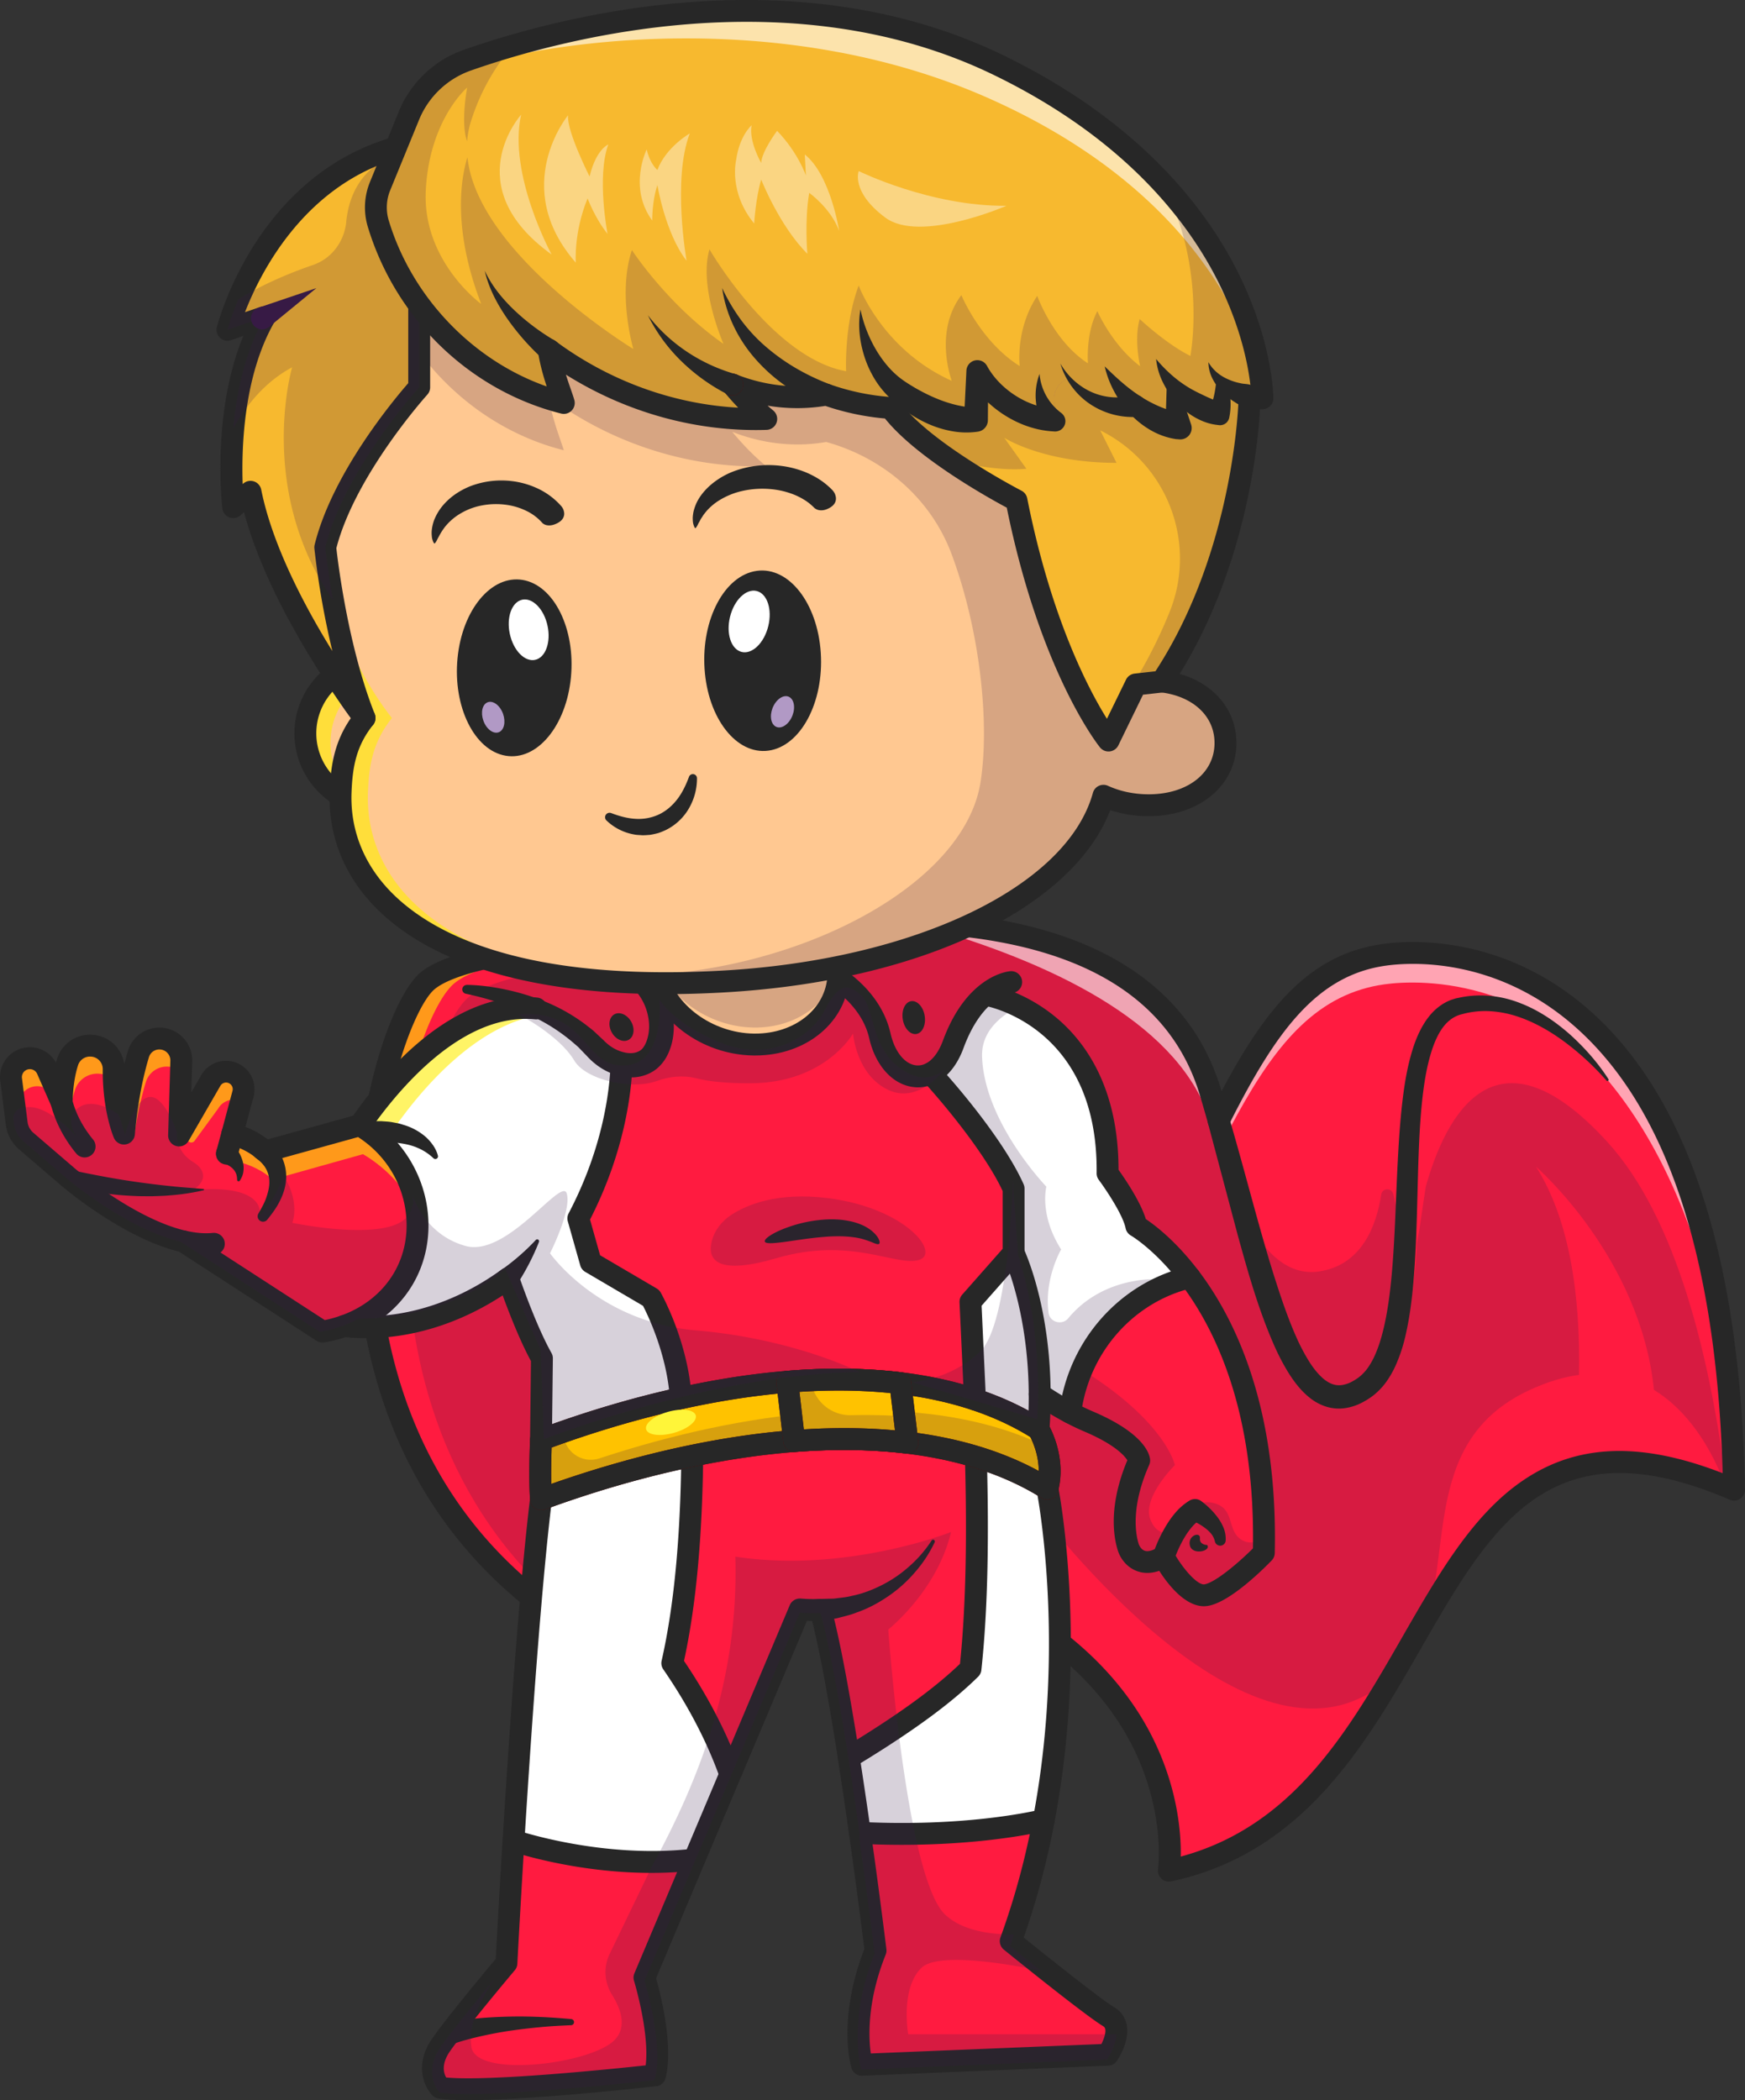 <svg xmlns="http://www.w3.org/2000/svg" xmlns:xlink="http://www.w3.org/1999/xlink" viewBox="0 0 2786.89 3354.53"><rect x="0" y="0" width="2786.89" height="3354.53" fill="#333333" stroke="none"/><defs><style>.cls-1{fill:none;}.cls-2{fill:#ff1b40;}.cls-3{opacity:0.6;}.cls-4{fill:#ffed00;}.cls-5{opacity:0.2;}.cls-6{fill:#371a45;}.cls-7{fill:#fff;}.cls-8{fill:#272727;}.cls-9{fill:#ffc200;}.cls-10{fill:#650000;}.cls-11{fill:#ffc891;}.cls-12{clip-path:url(#clip-path);}.cls-13{fill:#ffbc00;}.cls-14{fill:#ffbd00;}.cls-15{fill:#ffbe00;}.cls-16{fill:#ffbf00;}.cls-17{fill:#ffc000;}.cls-18{fill:#ffc100;}.cls-19{fill:#ffc300;}.cls-20{fill:#ffc400;}.cls-21{fill:#ffc500;}.cls-22{fill:#ffc600;}.cls-23{fill:#ffc700;}.cls-24{fill:#ffc800;}.cls-25{fill:#ffc900;}.cls-26{fill:#ffca00;}.cls-27{fill:#ffcb00;}.cls-28{fill:#fc0;}.cls-29{fill:#ffcd00;}.cls-30{fill:#ffce00;}.cls-31{fill:#ffcf00;}.cls-32{fill:#ffd000;}.cls-33{fill:#ffd100;}.cls-34{fill:#ffd200;}.cls-35{fill:#ffd300;}.cls-36{fill:#ffd400;}.cls-37{fill:#ffd500;}.cls-38{fill:#ffd600;}.cls-39{fill:gold;}.cls-40{fill:#ffd800;}.cls-41{fill:#ffd900;}.cls-42{fill:#ffda00;}.cls-43{fill:#ffdb00;}.cls-44{fill:#ffdc00;}.cls-45{fill:#ffde00;}.cls-46{fill:#ffdf00;}.cls-47{fill:#ffe000;}.cls-48{fill:#ffe100;}.cls-49{fill:#ffe200;}.cls-50{fill:#ffe300;}.cls-51{fill:#ffe400;}.cls-52{fill:#ffe500;}.cls-53{fill:#ffe600;}.cls-54{fill:#ffe700;}.cls-55{fill:#ffe800;}.cls-56{fill:#ffe900;}.cls-57{fill:#ffea00;}.cls-58{fill:#ffeb00;}.cls-59{fill:#ffec00;}.cls-60{fill:#fe0;}.cls-61{fill:#ffef00;}.cls-62{fill:#fff000;}.cls-63{fill:#fff100;}.cls-64{fill:#fff200;}.cls-65{fill:#fff300;}.cls-66{fill:#fff400;}.cls-67{fill:#fff500;}.cls-68{fill:#fff600;}.cls-69{fill:#fff700;}.cls-70{fill:#fff800;}.cls-71{fill:#fff900;}.cls-72{fill:#fffa00;}.cls-73{fill:#fffb00;}.cls-74{fill:#fffc00;}.cls-75{fill:#fffd00;}.cls-76{fill:#fffe00;}.cls-77{fill:#ff0;}.cls-78{clip-path:url(#clip-path-2);}.cls-79{fill:#f6ac82;}.cls-80{fill:#f6ab81;}.cls-81{fill:#f5aa81;}.cls-82{fill:#f4a980;}.cls-83{fill:#f3a87f;}.cls-84{fill:#f3a77e;}.cls-85{fill:#f2a67e;}.cls-86{fill:#f1a57d;}.cls-87{fill:#f0a47c;}.cls-88{fill:#efa37b;}.cls-89{fill:#efa27b;}.cls-90{fill:#eea17a;}.cls-91{fill:#eda079;}.cls-92{fill:#ec9f78;}.cls-93{fill:#ec9e78;}.cls-94{fill:#eb9d77;}.cls-95{fill:#ea9c76;}.cls-96{fill:#e99b76;}.cls-97{fill:#e89a75;}.cls-98{fill:#e89974;}.cls-99{fill:#e79873;}.cls-100{fill:#e69773;}.cls-101{fill:#e59672;}.cls-102{fill:#e59571;}.cls-103{fill:#e49470;}.cls-104{fill:#e39370;}.cls-105{fill:#e2926f;}.cls-106{fill:#e1916e;}.cls-107{fill:#e1906e;}.cls-108{fill:#e08f6d;}.cls-109{fill:#df8e6c;}.cls-110{fill:#de8d6b;}.cls-111{fill:#de8b6b;}.cls-112{fill:#dd8a6a;}.cls-113{fill:#dc8969;}.cls-114{fill:#db8868;}.cls-115{fill:#db8768;}.cls-116{fill:#da8667;}.cls-117{fill:#d98566;}.cls-118{fill:#d88466;}.cls-119{fill:#d78365;}.cls-120{fill:#d78264;}.cls-121{fill:#d68163;}.cls-122{fill:#d58063;}.cls-123{fill:#d47f62;}.cls-124{fill:#d47e61;}.cls-125{fill:#d37d60;}.cls-126{fill:#d27c60;}.cls-127{fill:#d17b5f;}.cls-128{fill:#d07a5e;}.cls-129{fill:#d0795e;}.cls-130{fill:#cf785d;}.cls-131{fill:#ce775c;}.cls-132{fill:#cd765b;}.cls-133{fill:#cd755b;}.cls-134{fill:#cc745a;}.cls-135{fill:#cb7359;}.cls-136{fill:#ca7258;}.cls-137{fill:#c97158;}.cls-138{fill:#c97057;}.cls-139{fill:#c86f56;}.cls-140{fill:#c76e55;}.cls-141{fill:#c66d55;}.cls-142{fill:#c66c54;}.cls-143{fill:#c56b53;}.cls-144{fill:#c46a53;}.cls-145{fill:#c36952;}.cls-146{fill:#c26851;}.cls-147{fill:#c26750;}.cls-148{fill:#c16650;}.cls-149{fill:#c0654f;}.cls-150{fill:#bf644e;}.cls-151{fill:#bf634d;}.cls-152{fill:#be624d;}.cls-153{fill:#bd614c;}.cls-154{fill:#f7b92f;}.cls-155{opacity:0.4;}.cls-156{fill:#fff539;}.cls-157{fill:#b199c5;}</style><clipPath id="clip-path"><path class="cls-1" d="M1806,1271.05c-1.14,4.1-2.44,8.19-3.87,12.26a183.37,183.37,0,0,0,32.36,2.9,177.48,177.48,0,0,0,21.76-1.33A168.74,168.74,0,0,1,1806,1271.05Z"/></clipPath><clipPath id="clip-path-2"><path class="cls-1" d="M2016.11,635.8v.46a116.53,116.53,0,0,1-19.52-2.85l-1.15,5.14s-4.59,248-140.09,450.15l-41.34,4.59-43.64,89.57s-94.16-117.13-147-383.54c0,0-121.35-62.52-183-126.69l3.85-35.23c33.31,45.94,110.24,32.16,110.24,32.16l21.82-64.31c45.93,78.09,114,61.23,114,61.23-23-51.26,17.23-62.38,17.23-62.38l1.51,1.66c42.77,46.39,100.32,38.17,100.32,38.17,26.78,29.85,72.35,37.11,72.35,37.11l-3.45-57.78c28.34,29.07,75,36.74,75,36.74l4.59-45.93C1972.06,624,1993.1,630.88,2016.11,635.8Z"/></clipPath></defs><title>being-brave</title><g id="Layer_2" data-name="Layer 2"><g id="Layer_1-2" data-name="Layer 1"><path class="cls-2" d="M2769.41,2379.42c-535.12-229.67-438.66,509.85-902.58,608.61,0,0,56.63-389.65-528.23-518.26-452.3-99.5-456.26,107.16-456.26,107.16C441.39,2261.51,597.56,1636.82,683.27,1566.4s532.82-76.57,532.82-76.57,607.1-116.35,717.34,255.71q6.55,22.18,12.86,44.6c75.33-150.15,144.05-248.27,265-265.08C2294.83,1513.44,2753.34,1497.5,2769.41,2379.42Z"/><g class="cls-3"><path class="cls-4" d="M1216.11,1489.84S769,1496,683.28,1566.38c-49.88,41-123.55,269.55-89.66,515.67a63.26,63.26,0,0,1,22.68-8.78,65,65,0,0,1,18.09-.44c-29.52-241,42.38-462.07,91.36-502.32,85.75-70.41,532.84-76.54,532.84-76.54s134.46-25.78,288.33-14.29C1376.21,1459.15,1216.11,1489.84,1216.11,1489.84Z"/></g><g class="cls-3"><path class="cls-4" d="M1598.07,1493.07c25.3,3,50.84,7.2,76.12,12.76q-14.16-4.33-28.55-8C1629.66,1495.81,1613.76,1494.24,1598.07,1493.07Z"/></g><g class="cls-5"><path class="cls-6" d="M2566.45,1823.35c-179.67-196.3-258.46-38.4-289.31,71.83-5.32,31.75-8.49,62.6-14.23,90.24-3.45,82.22-18.31,151.84-42.72,197.11,41.72-88.17,22.13-207.17,4.91-275.45-2.62-10.39-17.61-9.64-19.22,1-7.42,48.76-30.58,113.56-100.73,123-47.36,6.35-83-29.55-108.5-73.81-22.45-83.94-36.28-154.17-36.28-154.17q-6.3-22.44-12.88-44.64c-39.5-133.36-142.85-204-259.22-239.68-195.84-43.09-407-2.64-407-2.64s-447.09,6.18-532.83,76.59c-82.54,67.81-230.48,649.72,152.66,974.3,17-50.83,94.8-162.81,451.57-84.33q39.91,8.78,75.93,19.11l.47.14c59.32,17,110.94,36.91,155.82,58.85,24.49-102.88,51.87-175.79,51.87-175.79s306.74,424.72,528.53,330.34c45.07-19.16,73.57-46.53,92.36-78.86,73.71-126.8-1.94-330.14,186.07-416.64,28.27-13,54.27-20.58,78.1-23.79,2.27-124.35-14.16-246.38-68.66-332.5,0,0,166.86,144.45,188.34,356.52,84.75,51.53,116.84,162.06,116.84,162.06C2732.13,2168.41,2677.53,1944.73,2566.45,1823.35Z"/></g><g class="cls-3"><path class="cls-7" d="M1866.83,2988.05c.31-.06.6-.14.91-.21-.09-1.7-.2-3.43-.33-5.21C1867.1,2986.14,1866.83,2988.05,1866.83,2988.05Z"/><path class="cls-7" d="M1933.41,1792.71c4.51,14.78,8.69,29.68,12.89,44.64,10-19.87,19.77-38.79,29.63-56.72,64.75-118,130.39-193.77,235.39-208.4,27-3.77,93.39-8,171.35,18,135.23,45.06,314.13,216.45,376.91,615.1-45.15-459.68-231.22-613.74-376.91-662.29-78-26-144.31-21.75-171.35-18-105,14.63-170.64,90.42-235.39,208.4-9.86,17.93-19.68,36.85-29.63,56.72q-6.3-22.44-12.89-44.64c-39.49-133.36-142.84-204-259.22-239.69-59-13-119.31-18.36-174.87-19.57C1693.09,1544.48,1886.88,1639.81,1933.41,1792.71Z"/></g><path class="cls-8" d="M1866.83,3005.51a17.46,17.46,0,0,1-17.29-20c.12-.9,12.52-94.77-44-202.2-75.09-142.76-237.85-245.28-470.72-296.49-237.41-52.23-344.45-18.11-392.42,19.71-40.75,32.13-42.6,70.34-42.61,70.72a17.47,17.47,0,0,1-27.63,13.88c-240.44-172-298.1-423.31-304.13-603.87-7-210.35,55.91-394.76,104.13-434.37,87.07-71.49,489.12-79.74,542.17-80.52,17.37-3.21,161.63-28.36,320.9-11.59,224.21,23.59,367.69,120.34,414.94,279.79l.72,2.46c72.77-137,142.35-219.22,258-235.29,41.49-5.76,187.51-15.55,324.07,101.16,161.67,138.15,247.08,397.29,253.88,770.19a17.47,17.47,0,0,1-24.36,16.37c-131.27-56.33-230.06-56.82-310.93-1.55-73.74,50.4-126.33,141.95-182,238.89-88.13,153.44-188,327.37-399.13,372.31A17.84,17.84,0,0,1,1866.83,3005.51Zm-745-580.5q94.45,0,220.48,27.69c308.72,67.89,439.69,209.52,495.19,316.38,43.54,83.81,48.93,158.92,48.25,196.41,180.44-48.77,268.37-201.86,353.5-350.09,57.72-100.5,112.23-195.43,192.58-250.33,86.28-59,188.31-62.93,319.45-11.94-10-348.14-91.08-589.51-241-717.65-125.47-107.23-258.71-98.38-296.56-93.11-111.11,15.44-176.47,105.41-251.83,255.61a17.48,17.48,0,0,1-32.44-3.12q-6.24-22.27-12.8-44.37c-43.51-146.86-173.07-232.64-385.07-255-161.11-17-310.72,11.16-312.22,11.45a17.24,17.24,0,0,1-3.05.31c-122.65,1.7-455.51,18-522,72.6C659.69,1608.39,596,1777.58,603,1986.1c5.59,167.19,57.24,397.65,268.15,560.71,6.73-19.25,20.69-44.87,49.67-67.71C966.49,2443.07,1033.8,2425,1121.87,2425Z"/><path class="cls-8" d="M1963.11,1785.4c17.39,59.2,32.94,118.73,49.51,177.64,8.31,29.44,16.86,58.74,26.21,87.6s19.18,57.42,31.18,84.44a318.7,318.7,0,0,0,20.07,38.51c7.43,11.91,16,22.78,25.31,30.12,9.5,7.29,18.55,10.16,28.57,8.48a50.64,50.64,0,0,0,15.86-5.66l4.06-2.33,4-2.64a59.51,59.51,0,0,0,6.82-5.51,72,72,0,0,0,11.84-14.24,116.45,116.45,0,0,0,9.49-17.63c5.64-12.55,9.83-26.35,13.3-40.5,6.87-28.4,10.65-58.29,13.41-88.38,5.35-60.3,6.42-121.68,9.74-183.35,1.63-30.84,3.64-61.82,7.31-92.92s8.86-62.41,19.8-93.38c5.8-15.35,13.13-30.79,24.64-44.52a87.49,87.49,0,0,1,20.74-17.9,79.6,79.6,0,0,1,12.65-6.18l6.71-2.11c2.14-.55,4.12-.89,6.19-1.34,32.74-7.15,67.25-3.3,97.3,8.64,30.33,11.65,56.84,30,80.27,50.75,23.21,21.14,43.9,44.58,60.75,70.75a1.94,1.94,0,0,1-3.08,2.33l-.07-.07a431.77,431.77,0,0,0-66.81-61.73c-24.16-17.91-50.46-32.8-78.22-41.55a171.65,171.65,0,0,0-42.23-7.64,137.82,137.82,0,0,0-41.81,4.43c-1.66.45-3.46.85-5,1.33s-2.81,1-4.23,1.52a51.84,51.84,0,0,0-7.89,4.19,59.27,59.27,0,0,0-13.56,12.53c-8,10.12-13.89,22.94-18.48,36.42-9.07,27.23-13.57,57-16.62,86.94s-4.44,60.41-5.49,90.94c-2.05,61.1-2.44,122.7-7.21,184.91-2.49,31.1-6,62.41-13.18,93.87a257.49,257.49,0,0,1-15.2,47,152.29,152.29,0,0,1-12.29,22.91,109.21,109.21,0,0,1-17.52,21.1,98.85,98.85,0,0,1-11.07,9l-5.6,3.67-5.92,3.42a87.57,87.57,0,0,1-27.39,9.66,68.55,68.55,0,0,1-31.11-1.84,81,81,0,0,1-26.38-13.83c-14.88-11.73-25.27-25.68-34.18-39.68a355,355,0,0,1-22.68-43.07c-25.8-58.28-42.36-118-58.82-177.51l-47.35-178.09,0-.06a17.47,17.47,0,0,1,33.65-9.42Z"/><path class="cls-7" d="M1782.83,3240.38c-.1,8.26-2.93,16.85-6,23.74-.29.61-.52,1.22-.81,1.84a94.6,94.6,0,0,1-6.79,12.22l-392.72,16.09s-.15-.47-.33-1.22h-.85s-5.24-17.65-5.43-48.47c-.24-31.9,4.95-78,26.9-133.17v0c.14-.28.23-.61.38-.9,0,0-10-81.49-24.45-184-.14-.9-.24-1.84-.38-2.74,0-.38-.09-.76-.14-1.13a8.19,8.19,0,0,0,1,0c-5.38-38-11.37-78.71-17.65-119.2-14.44-92-30.58-182.58-45.16-235.86a259.58,259.58,0,0,1-33-.57l-108.49,257.15-61.45,145.58-78.1,185.18s30.58,99.52,16.8,156.2a4.7,4.7,0,0,0-.56.05c-13.64,1.55-270.78,30.25-342.37,19.82,0,0-.38-.38-1-1.18h-.1a47.13,47.13,0,0,1-11.75-29.73v-.29c-.37-10.71,2.69-23.88,13.26-38.88,19.64-27.94,60.31-77.58,84.62-106.79,11.65-14,19.53-23.36,19.53-23.36S812,3048.69,819,2935l1.18.38c10.29-167,26.52-401.69,43.8-544.49,0,0,25.43-15.67,68.38-36.57a1162.74,1162.74,0,0,1,173.42-68.1C1176.52,2265,1257,2249,1339.14,2249c73.52,0,148.32,12.83,218.49,46.15a444.32,444.32,0,0,1,115.15,78.95s70,386.54-52.38,706.92c-2,5.19-4.06,10.38-6.14,15.52,5.29,4.3,27.89,22.56,54.56,43.7,38.08,30.2,84.47,66.3,100.42,75.88a27.45,27.45,0,0,1,5.85,4.72C1780.89,3226.22,1782.92,3233.21,1782.83,3240.38Z"/><path class="cls-2" d="M1776.84,3264.12c-.29.61-.52,1.22-.81,1.84a99.12,99.12,0,0,1-8,14.86l-392.72,16s-5.67-19.11-5.43-52.29c.23-31.95,5.85-76.83,27.28-130.29,0,0-.15-1-.38-2.88v0c-1.94-15.57-11.47-92-24.59-184.94a1.84,1.84,0,0,1,.52,0c32.28,1.55,62.43,1.93,90.18,1.46,112.88-2,186.17-18,203.06-22A1267.61,1267.61,0,0,1,1619.55,3081c-2.13,6.13-4.3,12.22-6.51,18.35,0,0,21.7,17.61,49.22,39.5,39.16,31.15,90.08,71,107,81.08,8.49,5.09,11.84,12.55,12.36,20.43C1782.12,3248.45,1779.76,3257,1776.84,3264.12Z"/><path class="cls-2" d="M1028.2,3157.56s29.68,96.51,17.37,153.61c-.15.89-.38,1.74-.57,2.59,0,0-269.46,30.58-342.94,19.87a47.31,47.31,0,0,1-11.75-33.55v-.29c.48-9.95,3.92-21.85,13.26-35.06,17.28-24.54,50.73-65.83,75.09-95.32,0,0,0,0,0-.1,16.66-20.15,29-34.73,29-34.73S812,3052.51,819,2938.83c8.4,2.79,104.91,34.26,221.85,34a597.75,597.75,0,0,0,65.4-3.64l1.18.52-78.1,185.18Z"/><path class="cls-8" d="M715,3230.82c9.17-2.05,17-3.2,25.45-4.38s16.54-2,24.78-2.77c16.48-1.47,32.92-2.24,49.32-2.6s32.76-.09,49.07.63,32.54,1.89,48.72,3.34a4.92,4.92,0,0,1-.24,9.81H912c-16.07.65-32.1,1.5-48,3s-31.83,3.3-47.59,5.58-31.38,5.2-46.79,8.63c-7.7,1.72-15.36,3.55-22.88,5.61s-15.3,4.33-21.65,6.66l-.21.08a17.52,17.52,0,1,1-12.09-32.88A19.62,19.62,0,0,1,715,3230.82Z"/><path class="cls-8" d="M1440.32,2946.72c-21.42,0-44-.51-67.81-1.69a17.47,17.47,0,1,1,1.72-34.9c161.67,8,269-15.29,288.82-20a17.47,17.47,0,1,1,8.12,34C1653.44,2928.32,1568.88,2946.72,1440.32,2946.72Z"/><path class="cls-8" d="M1040.28,2991.55c-122.49,0-221.53-33.55-226.41-35.23a17.47,17.47,0,0,1,11.37-33c1.35.45,136.08,46,280.21,29.78a17.47,17.47,0,1,1,3.9,34.73A619.84,619.84,0,0,1,1040.28,2991.55Z"/><path class="cls-2" d="M1549.89,2665.72c-48.09,47.4-116.58,94.57-194.34,141.56-14.43-92.05-30.55-182.58-45.16-235.86a259.7,259.7,0,0,1-33-.6L1168.88,2828l-4.83.05q-32-87-90.35-171.52c23.89-105.56,32.11-230.81,32.06-366.5,134.08-40.24,303.3-61.6,451.89,9C1562.2,2434.49,1561.28,2559.93,1549.89,2665.72Z"/><path class="cls-8" d="M1164.05,2845.52a17.48,17.48,0,0,1-16.4-11.45c-20.56-56-50.28-112.37-88.34-167.63a17.42,17.42,0,0,1-2.65-13.76c21.34-94.3,31.68-212.92,31.63-362.65a17.46,17.46,0,0,1,12.45-16.73c177.8-53.36,338.4-49.93,464.41,9.9a17.47,17.47,0,0,1,10,15.2c5.11,152,2.54,272.75-7.84,369.19a17.46,17.46,0,0,1-5.11,10.57c-44.17,43.53-107,89.31-197.58,144.08a17.47,17.47,0,0,1-26.29-12.25c-15.63-99.75-29.51-173.91-41.31-220.84q-4.12,0-8.31-.18L1185,2834.79a17.45,17.45,0,0,1-15.94,10.68l-4.83.05Zm-71.65-192.59c30.09,44.47,55,89.69,74.45,134.93L1261.27,2564a17.45,17.45,0,0,1,17.48-10.63,242.76,242.76,0,0,0,30.82.57,17.49,17.49,0,0,1,17.68,12.83c11.83,43.16,25.76,114.39,41.46,211.95,73.45-45.53,126.26-84.44,164.47-121.15,9.42-91.46,11.83-205.25,7.36-347.24-141.71-62.94-302.4-40.06-417.33-7.24C1122.68,2445.51,1112.58,2560.16,1092.4,2652.93Zm457.49,12.79h0Z"/><path class="cls-8" d="M1376.49,3315.55a17.45,17.45,0,0,1-16.74-12.5c-1-3.2-22.49-78.7,20.67-189.83-3.27-26.41-21-167.36-42.14-303.25a17.47,17.47,0,0,1,34.53-5.38c23.47,150.54,42.65,307.22,42.84,308.79a17.54,17.54,0,0,1-1.11,8.6c-30.25,75.61-27.31,133.32-23.79,158L1759,3264.93c4-7.9,7.46-17.93,6.1-24.06-.39-1.75-1.16-3.23-3.69-4.74-29.43-17.66-153-117.74-158.19-122a17.47,17.47,0,0,1-5.41-19.56c119.75-328.6,67.06-661.64,58.86-707.82a429.26,429.26,0,0,0-106.47-72,17.47,17.47,0,1,1,15-31.58,464.69,464.69,0,0,1,119.61,82,17.51,17.51,0,0,1,5.15,9.25c.73,3.63,71,362.42-55.06,720.35,40.6,32.75,123.68,98.87,144.53,111.38a41.63,41.63,0,0,1,19.86,27.28c5.74,26.27-13.38,55.21-15.58,58.43a17.51,17.51,0,0,1-13.71,7.59l-392.72,16.07C1377,3315.55,1376.73,3315.55,1376.49,3315.55Z"/><path class="cls-8" d="M1309.59,2554l12.76-.31c4.26-.18,8.61.07,12.8-.67,8.43-1.09,17.06-1.76,25.34-4,16.89-3.35,33.16-9.64,48.71-17.57a200.38,200.38,0,0,0,43.47-30,198.25,198.25,0,0,0,35-40.55l.13-.2a2.82,2.82,0,0,1,4.94,2.71,206.46,206.46,0,0,1-30.73,47.09,217,217,0,0,1-42.2,38.3c-15.76,10.92-33,20.37-51.44,26.73-9.08,3.75-18.6,5.87-28.12,8.38-4.74,1.44-9.6,1.88-14.43,2.74l-14.59,2.28a17.54,17.54,0,1,1-5.43-34.66,16.38,16.38,0,0,1,2.19-.21Z"/><path class="cls-8" d="M747.56,3354.53c-19,0-35.21-.72-46.87-2.42a17.48,17.48,0,0,1-9.84-4.93c-13.13-13.12-30.11-49.1-.42-91.31,25.76-36.62,85.48-108,101.28-126.85,3-57,27.8-512.23,54.91-736.41a17.48,17.48,0,0,1,8.19-12.78c4.23-2.6,105.31-64.33,245.93-106.53a17.47,17.47,0,1,1,10,33.46c-115.3,34.61-205.17,84-230.49,98.61-28.27,240.23-53.74,726.39-54,731.33a17.47,17.47,0,0,1-4.1,10.37c-.75.89-74.89,88.68-103.19,128.91-14.63,20.8-10.41,35.33-6.36,42.37,68.84,6.66,266.15-13.69,318.6-19.36,6.37-52.75-18.35-134.22-18.62-135.09a17.55,17.55,0,0,1,.6-11.93l139.55-330.76a17.47,17.47,0,0,1,32.2,13.58l-137.13,325c6.63,23.42,28.11,106.44,15.27,159.24a17.47,17.47,0,0,1-15,13.24C1038.75,3333.36,850.89,3354.53,747.56,3354.53Z"/><path class="cls-2" d="M1618.79,1999l-68.9,78.09,7.21,156c-37.3-12.35-77.21-20.94-119.24-26-56.87-6.89-117.54-7.4-180.56-2.21-55.17,4.51-112.13,13.42-170,26.14-5.7-86.54-47.27-160.08-47.27-160.08l-96.46-56.63-19.89-70.42c56-106.61,67.3-200.36,69-246.57,12.68,3.13,27.15,3.13,40.42-5.32,22.42-14.24,33.67-62.15,10.15-104.78-.73-1.33-1.51-2.66-2.29-4l16.72-3.49c25.44,50.57,84.61,85.57,145.93,86.44,70.41,1.1,129.48-43,134.95-105.32,25.4,17.82,56.68,47.81,66.6,91.36,12.13,53.23,49.79,75.79,81.26,59.8,49.28,54.16,108.17,130,132.33,184.38Z"/><path class="cls-7" d="M1900.13,2038c-100.36,23.75-177.53,109.64-190.85,216.12a529.45,529.45,0,0,1-48.87-29.58c-.65-140.1-41.62-225.63-41.62-225.63V1896.34c-24.16-54.43-83-130.22-132.33-184.38,14.19-7.21,27.14-22.32,35.87-46,15.43-41.89,35.09-66.19,52.32-80.25l1.28,1.38s196,32.15,192.92,284.79c0,0,39.78,53.6,45.94,84.19C1814.79,1956.05,1855.25,1978.93,1900.13,2038Z"/><g class="cls-5"><path class="cls-6" d="M1706.07,2105.66c-9.84,11.9-29.43,6.49-31.49-8.8,0-.13,0-.26,0-.39-7.13-54.22,20.15-100.75,20.15-100.75-35.4-55.45-23.6-100.28-23.6-100.28S1572,1792.8,1568.44,1687.8c-1.27-38,25.91-63.94,61.07-81.59-30.35-15.34-53.57-19.16-53.57-19.16l-1.27-1.37c-17.23,14.06-36.9,38.37-52.33,80.27-8.73,23.69-21.71,38.79-35.87,46,49.27,54.18,108.16,130,132.32,184.38v102.59s17.65,36.86,30,101.79a682.82,682.82,0,0,1,11.66,123.88,522.69,522.69,0,0,0,48.84,29.54,257.53,257.53,0,0,1,18.17-68S1784,2070.05,1854,2043.31C1854,2043.31,1764.2,2035.36,1706.07,2105.66Z"/></g><path class="cls-1" d="M574.73,1795.15c-18.79,27.1-29.26,46.07-29.26,46.07"/><path class="cls-1" d="M695.53,1845.44s-24.11-52.82-119.42-36.74"/><path class="cls-1" d="M843.67,2013.1s-11.12,11-31.42,25.86v0"/><path class="cls-7" d="M1660.41,2224.58c.13,17.82-.42,36.56-1.8,56.08-30.86-19.66-64.95-35.41-101.51-47.59l-7.21-156,68.9-78.09S1659.76,2084.48,1660.41,2224.58Z"/><path class="cls-1" d="M1615,1566.4s-18.19,1.19-40.33,19.29"/><line class="cls-1" x1="1087.3" y1="2231.01" x2="1087.3" y2="2230.96"/><path class="cls-7" d="M864,2297.52l1.52-130.18c-28.34-50.52-52.83-127.83-52.83-127.83l-.41-.5c-46.9,34.35-142.67,89.43-262.78,76.84v0c68.9-24.12,117.36-82.91,117.36-160.72,0-60.59-29.4-114.42-75-148.46a186.63,186.63,0,0,0-17.13-11.48C624.11,1723.91,731,1596.3,856.3,1608.52l.37-.78c32.34,14,66.23,34.36,93.61,63.85,9.14,9.83,20.16,17.87,32.7,22.64a70,70,0,0,0,9.74,3c-1.74,46.21-13,140-69,246.57l19.89,70.42,96.46,56.63s41.57,73.54,47.27,160.08C1013.62,2247.22,938.52,2269.73,864,2297.52Z"/><g class="cls-3"><path class="cls-4" d="M880.26,1619.05c-113.17,7.12-208,121.23-253.61,187.11l-26.42,7.08c-2.74-2.27-5.53-4.49-8.36-6.61a190,190,0,0,0-17.13-11.47C624.11,1723.9,731,1596.3,856.28,1608.52l.38-.8Q868.42,1612.82,880.26,1619.05Z"/></g><path class="cls-1" d="M856.67,1607.74c-58.66-25.4-112.12-29.86-112.12-29.86"/><path class="cls-8" d="M1404.05,1986.69c-1.47,1.25-4.61.43-8.87-1.41a161.89,161.89,0,0,0-17.65-6.2c-14.77-4.14-36.58-5.54-61.61-3.38-25,2-48,6.1-65,8.26s-28.06,2.83-29.41-.72,7.7-10.69,24.11-18a217.78,217.78,0,0,1,68.17-17c27.74-2.48,54.89,2.4,71.77,13.05,8.44,5.18,14,11.27,16.82,16C1405.06,1982.24,1405.47,1985.5,1404.05,1986.69Z"/><path class="cls-9" d="M1672.76,2377.9c-63.2-39.59-139.22-63.34-223.46-73.49-57-6.89-117.73-7.58-180.89-2.67-128.8,9.92-267.6,42.86-404.44,93-2.71-35.18,0-94.9,0-94.9,133-49.6,267.88-82.4,393.33-92.69,63-5.19,123.7-4.69,180.56,2.2,83.23,10.07,158.33,33.9,220.75,73.64C1658.61,2283,1685.94,2328.11,1672.76,2377.9Z"/><g class="cls-5"><path class="cls-6" d="M1486.26,2258.79c-57-6.89-117.72-7.58-180.88-2.67-111.15,8.57-229.76,34.27-348.12,73.36-28.51,9.42-57.87-12-57.32-42v-.59q-18,6.28-36,12.94s-2.71,59.72,0,94.9c136.84-50.11,275.64-83.05,404.44-93,63.16-4.91,123.93-4.22,180.88,2.67,84.25,10.15,160.27,33.89,223.47,73.49,6.77-25.57,2.85-49.87-2.56-67.5C1615.7,2283.74,1553.62,2266.91,1486.26,2258.79Z"/></g><path class="cls-10" d="M864,2412.18a17.46,17.46,0,0,1-17.42-16.13c-2.76-35.84-.15-94.55,0-97a17.48,17.48,0,0,1,11.36-15.58c137.39-51.23,275-83.65,398-93.73,65.33-5.37,127.27-4.62,184.1,2.27,88.68,10.71,165.4,36.36,228,76.24a17.48,17.48,0,0,1,5.56,5.69c1.27,2.1,31,52.14,16.09,108.46a17.47,17.47,0,0,1-26.16,10.34c-58.87-36.88-131.64-60.75-216.28-70.95-54.77-6.62-114.46-7.5-177.44-2.6-123.2,9.49-261.44,41.29-399.79,92A17.54,17.54,0,0,1,864,2412.18Zm17-100c-.44,13.56-1,36.91-.6,58.09,133.8-47.07,267-76.71,386.68-85.93,65.26-5.08,127.29-4.15,184.33,2.74,79.12,9.54,148.79,30.54,207.51,62.51,0-25.21-9.4-46.33-13.44-54.23-57.52-35.7-128-58.8-209.7-68.67-54.51-6.6-114.07-7.31-177-2.13C1142.14,2234.1,1011.76,2264.36,881,2312.16Z"/><path class="cls-8" d="M864,2412.18a17.46,17.46,0,0,1-17.42-16.13c-2.76-35.84-.15-94.55,0-97a17.48,17.48,0,0,1,11.36-15.58c137.39-51.23,275-83.65,398-93.73,65.33-5.37,127.27-4.62,184.1,2.27,88.68,10.71,165.4,36.36,228,76.24a17.48,17.48,0,0,1,5.56,5.69c1.27,2.1,31,52.14,16.09,108.46a17.47,17.47,0,0,1-26.16,10.34c-58.87-36.88-131.64-60.75-216.28-70.95-54.77-6.62-114.46-7.5-177.44-2.6-123.2,9.49-261.44,41.29-399.79,92A17.54,17.54,0,0,1,864,2412.18Zm17-100c-.44,13.56-1,36.91-.6,58.09,133.8-47.07,267-76.71,386.68-85.93,65.26-5.08,127.29-4.15,184.33,2.74,79.12,9.54,148.79,30.54,207.51,62.51,0-25.21-9.4-46.33-13.44-54.23-57.52-35.7-128-58.8-209.7-68.67-54.51-6.6-114.07-7.31-177-2.13C1142.14,2234.1,1011.76,2264.36,881,2312.16Z"/><path class="cls-9" d="M1449.3,2304.41c-57-6.89-117.73-7.58-180.89-2.67l-11.11-94.62c63-5.19,123.7-4.69,180.56,2.2Z"/><g class="cls-5"><path class="cls-6" d="M1295.14,2204.74h0c-12.52.58-25.12,1.33-37.84,2.38l11.11,94.62c63.16-4.91,123.93-4.22,180.88,2.67l-5-42c-27.57-2-55.91-2.58-84.87-1.93A63.18,63.18,0,0,1,1295.14,2204.74Z"/></g><path class="cls-10" d="M1449.3,2321.88a18.48,18.48,0,0,1-2.1-.12c-54.76-6.63-114.46-7.51-177.43-2.6a17.5,17.5,0,0,1-18.71-15.38l-11.12-94.62a17.47,17.47,0,0,1,15.92-19.45c65.32-5.37,127.26-4.61,184.1,2.27a17.48,17.48,0,0,1,15.25,15.26l11.44,95.08a17.47,17.47,0,0,1-17.35,19.56Zm-101.17-40.79c27.92,0,55,1.21,81.2,3.62l-7.16-59.55c-45.45-4.63-94.22-5.28-145.39-1.95l7,59.93Q1316.58,2281.1,1348.13,2281.09Z"/><path class="cls-8" d="M1449.3,2321.88a18.48,18.48,0,0,1-2.1-.12c-54.76-6.63-114.46-7.51-177.43-2.6a17.5,17.5,0,0,1-18.71-15.38l-11.12-94.62a17.47,17.47,0,0,1,15.92-19.45c65.32-5.37,127.26-4.61,184.1,2.27a17.48,17.48,0,0,1,15.25,15.26l11.44,95.08a17.47,17.47,0,0,1-17.35,19.56Zm-101.17-40.79c27.92,0,55,1.21,81.2,3.62l-7.16-59.55c-45.45-4.63-94.22-5.28-145.39-1.95l7,59.93Q1316.58,2281.1,1348.13,2281.09Z"/><path class="cls-2" d="M2018.41,2480.47s-59.72,62-91.87,67.38-68.12-61.27-68.12-61.27c-18.33,10.75-34,11.57-46.48.46a37,37,0,0,1-10.43-17c-5.6-18.69-13.59-66.28,17.87-137.34,0,0-3.08-29.07-80.38-62-10.11-4.27-20.08-9.09-29.72-14.23,13.32-106.48,90.49-192.37,190.85-216.12C1958.19,2116.77,2023.6,2253.84,2018.41,2480.47Z"/><g class="cls-5"><path class="cls-6" d="M2018.69,2455.08q0,12.52-.28,25.39s-59.7,62-91.89,67.39-68.09-61.26-68.09-61.26c-18.36,10.71-34,11.56-46.48.43a37,37,0,0,1-10.43-17c-5.62-18.69-13.59-66.26,17.88-137.33,0,0-3.11-29.07-80.41-62-10.1-4.29-20.06-9.1-29.73-14.25a256.79,256.79,0,0,1,18.92-69.7c4.58,3.63,9.53,7.22,14.87,10.71,120.33,79.05,133.31,142.76,133.31,142.76s-53.09,51.91-38.93,87.3,44.83,15.34,44.83,15.34,15.34-50.73,54.27-42.48,20.06,48.37,50.73,61.35C1998.07,2466.31,2009,2462.25,2018.69,2455.08Z"/></g><path class="cls-8" d="M1922.92,2565.62c-30.64,0-57.75-35.06-71.5-56.58-25.38,8.68-42.46-1.27-51.1-8.95a54.46,54.46,0,0,1-15.52-25c-7-23.24-13.86-72,15.64-142.64-4.57-7.3-20-25.14-68.3-45.73-10.09-4.28-20.57-9.29-31.09-14.9a17.47,17.47,0,0,1-9.11-17.58c14.09-112.58,96.13-205.39,204.17-231a17.47,17.47,0,0,1,17.94,6.43c58.52,77.05,127.17,217.86,121.83,451.1a17.52,17.52,0,0,1-4.88,11.72c-10.64,11-65.55,66.48-101.58,72.5A39.85,39.85,0,0,1,1922.92,2565.62Zm-64.5-96.51a17.43,17.43,0,0,1,15.38,9.17c14.22,26.24,38.52,54.22,49.89,52.33,17-2.84,53.77-33.78,77.38-57.43,3.5-209.84-55-339.25-108-412.93-84.65,24.64-149,97.49-164.7,186.39,5.88,2.89,11.7,5.56,17.38,8,80.54,34.31,90,67.05,91,76.27a17.48,17.48,0,0,1-1.4,8.91c-29.42,66.43-21.77,109.72-17.11,125.24a19.87,19.87,0,0,0,5.3,9c2.82,2.51,8.65,7.72,26-2.48A17.57,17.57,0,0,1,1858.42,2469.11Zm160,11.36h0Z"/><path class="cls-8" d="M1927.88,2467.84s-12.63,0-11.48-10.91-19.91-4.79-16.08,11.67S1935.15,2477.22,1927.88,2467.84Z"/><path class="cls-8" d="M1841.8,2481.17a235.94,235.94,0,0,1,9.38-23.14,214.57,214.57,0,0,1,11.7-21.93,149.84,149.84,0,0,1,15.24-20.93,93.72,93.72,0,0,1,21.68-18.34,17,17,0,0,1,16.91-.33l.13.07h0a92.87,92.87,0,0,1,7.79,6c2.38,2,4.69,4.1,6.93,6.27a114.87,114.87,0,0,1,12.55,14.11,74.56,74.56,0,0,1,9.88,17.1,47.54,47.54,0,0,1,3.5,20.73,8.74,8.74,0,0,1-17.22,1.4l-.27-1.16a28.8,28.8,0,0,0-5.32-10.73A51.92,51.92,0,0,0,1925,2441a86.51,86.51,0,0,0-12-7.8c-2.12-1.17-4.3-2.27-6.49-3.29a56.26,56.26,0,0,0-6.25-2.58h0l17-.26a59.87,59.87,0,0,0-13,11.23,115.81,115.81,0,0,0-11.63,16,177.38,177.38,0,0,0-9.81,18.43A203,203,0,0,0,1875,2492l-.15.43a17.47,17.47,0,0,1-33.08-11.27Z"/><path class="cls-8" d="M1709.26,2273.93a17.35,17.35,0,0,1-8.15-2,543,543,0,0,1-50.51-30.56,17.47,17.47,0,0,1,19.61-28.93,507.4,507.4,0,0,0,47.24,28.6,17.48,17.48,0,0,1-8.19,32.92Z"/><path class="cls-8" d="M1900.15,2057.81a17.43,17.43,0,0,1-13.93-6.91c-41.8-55.05-79.7-77.15-80.08-77.37a17.56,17.56,0,0,1-8.48-11.73c-4.41-21.91-32.42-63.18-42.84-77.24a17.41,17.41,0,0,1-3.44-10.62c2.82-234.89-176.46-267-178.27-267.33a17.47,17.47,0,1,1,5.65-34.49c2.19.36,54.18,9.28,105.81,51.36,46.66,38,101.8,111.29,101.79,245,9.71,13.58,34.92,50.44,43.59,78.74,13.88,9.25,47.72,34.59,84.1,82.51a17.48,17.48,0,0,1-13.9,28Z"/><path class="cls-8" d="M545.47,1861a17.48,17.48,0,0,1-15.28-25.92c5.86-10.59,145.56-259.41,327.8-241.67a17.47,17.47,0,1,1-3.39,34.78C695.25,1612.7,562.11,1849.59,560.78,1852A17.48,17.48,0,0,1,545.47,1861Z"/><path class="cls-8" d="M691.67,1849.5a82.69,82.69,0,0,0-25-16.16c-8.94-3.9-18.44-6-28-7.33s-19.54-1.06-29.43-.87l-15,1.27c-5.06.74-10.11,1.4-15.22,1.81l-1.41.12a17.45,17.45,0,0,1-4.41-34.58c5.87-1,11.8-1.81,17.73-2.51,6-.31,12.09-.51,18.13-.44,6.15.55,12.22.62,18.34,1.87l9.13,1.73c3,.71,6,1.76,9,2.63a95.39,95.39,0,0,1,33.1,17.84,74.94,74.94,0,0,1,12.68,14A52.5,52.5,0,0,1,699.4,1846a4.27,4.27,0,0,1-7.08,4.14Z"/><path class="cls-2" d="M666.83,1957.38c0,90.21-65.13,154.89-151.77,169.63l-222.4-144.18c-86.27-20-179.78-99.26-182.68-101.74l-.09,0-68.17-58.52a44.28,44.28,0,0,1-15.11-28.11l-8.91-70.18a27.66,27.66,0,0,1-.23-3.82,30.21,30.21,0,0,1,57.88-12.12l23.05,52.55c.65-29,4.87-50,9.56-64.72a37.36,37.36,0,0,1,39.73-25.77l.73,0a37.49,37.49,0,0,1,33.12,37.76c-.5,63.66,16.4,102.48,16.4,102.48,5-58.52,15.48-101.74,23.15-127.1a35,35,0,0,1,68.44,10.29v1L286,1813.66l50.8-88a28.06,28.06,0,0,1,52.37,14,28.52,28.52,0,0,1-1,7.25l-17.31,64.72,6,1.61S401.61,1820,421,1837l11-.19,142.58-39.5C629.85,1830,666.83,1889.45,666.83,1957.38Z"/><g class="cls-3"><path class="cls-4" d="M382.63,1856.51l6,1.61s24.76,6.71,44.09,23.75l11-.18,136-38.16c37.35,22,69.26,55.71,86.09,96.17-5.8-60.48-40.89-112.6-91.33-142.35L432,1836.85l-11,.19c-9.32-8.21-40.34-24.79-48.8-28.61Z"/><path class="cls-4" d="M299.12,1818.3a6.43,6.43,0,0,0,11.61,4l37.82-51.72a28.11,28.11,0,0,1,34.36-12.18c.68.27,1.3.62,1.95.93l3.29-12.32a28.52,28.52,0,0,0,1-7.25,28.06,28.06,0,0,0-52.37-14l-36.93,63.93Z"/><path class="cls-4" d="M29.5,1769.06a26.19,26.19,0,0,1-.23-3.82,30.2,30.2,0,0,1,57.87-12.12l23.06,52.55c.64-29,4.87-50,9.56-64.72a37.35,37.35,0,0,1,39.73-25.77l.73,0a36.92,36.92,0,0,1,21.66,10.26c-.24-5.57-.39-11.3-.34-17.33a37.49,37.49,0,0,0-33.12-37.76l-.73,0A37.36,37.36,0,0,0,108,1696.12c-4.69,14.69-8.91,35.73-9.56,64.72l-23.05-52.55a30.21,30.21,0,0,0-57.88,12.12,27.66,27.66,0,0,0,.23,3.82l8.91,70.18a44.35,44.35,0,0,0,8.83,21.43Z"/><path class="cls-4" d="M197.94,1811.14c1.66,9.64,15.55,9.35,17-.32,5.36-36.24,12.4-64.06,18-82.46A34.94,34.94,0,0,1,289,1712l.51-17.16v-1a35,35,0,0,0-68.44-10.29c-7.67,25.36-18.14,68.58-23.15,127.1l-.14-.35C197.85,1810.57,197.9,1810.86,197.94,1811.14Z"/></g><path class="cls-8" d="M515.06,2144.48a17.44,17.44,0,0,1-9.5-2.81L285.67,1999.13c-86.88-21.42-177.28-96.5-186.43-104.23-.25-.19-.49-.39-.73-.6l-68.17-58.52A61.63,61.63,0,0,1,9.28,1796.6L.37,1726.43a42.18,42.18,0,0,1-.37-6,47.67,47.67,0,0,1,89.38-23.11q.91-3.32,1.93-6.49a55,55,0,0,1,57.92-37.87l.36,0,.79.07a54.8,54.8,0,0,1,48.06,46.79c2.05-8,4.06-15.17,5.93-21.35A52.46,52.46,0,0,1,307,1693.82v1c0,.17,0,.35,0,.53l-1.49,49.49L321.62,1717A45.52,45.52,0,0,1,405,1751.43L392,1800a143.27,143.27,0,0,1,35,19.42l2.37,0,140.43-38.91a17.53,17.53,0,0,1,13.54,1.79C645.64,1819,684.3,1886.08,684.3,1957.38c0,94.84-66.83,169.93-166.31,186.86A18,18,0,0,1,515.06,2144.48Zm-394.38-277.2.65.53c.92.79,92.93,78.88,175.28,98a17.58,17.58,0,0,1,5.55,2.36l216.55,140.38c78.43-16.05,130.65-76.06,130.65-151.17,0-57.48-28.83-109.73-77.49-141.16L436.64,1853.7a18,18,0,0,1-4.37.63l-11,.18a18.1,18.1,0,0,1-11.85-4.36c-15.88-14-36.95-20-37.16-20l-5.9-1.58A17.46,17.46,0,0,1,354,1807.17l17.31-64.72a11,11,0,0,0,.38-2.74,10.6,10.6,0,0,0-19.77-5.28l-50.8,88a17.47,17.47,0,0,1-32.59-9.27l3.58-119.31a17.56,17.56,0,0,0-16.65-17.55,17.32,17.32,0,0,0-17.59,12.27c-7.58,25.06-17.62,66.8-22.48,123.57a17.47,17.47,0,0,1-33.43,5.49c-.75-1.72-18.38-43-17.85-109.59a20,20,0,0,0-17.27-20.21l-.28,0c-.27,0-.54,0-.81-.08a20,20,0,0,0-21.12,13.78c-5.26,16.51-8.2,36.62-8.72,59.74a17.48,17.48,0,0,1-33.47,6.64l-23.05-52.55a12.74,12.74,0,0,0-24.41,5.1,10.93,10.93,0,0,0,.06,1.39l9,70.41a26.81,26.81,0,0,0,9.14,17Z"/><path class="cls-8" d="M329.34,2004.8a181.34,181.34,0,0,1-40.61-4.94,17.48,17.48,0,0,1,7.86-34.06c16,3.7,30.59,4.88,43.42,3.51a17.48,17.48,0,0,1,3.68,34.76A139.63,139.63,0,0,1,329.34,2004.8Z"/><path class="cls-8" d="M113.41,1868.84c16.77,3.59,34.4,7.18,51.75,10.4s35,6.15,52.6,8.64,35.34,4.73,53.17,6.55c17.84,2,35.77,3.06,54,4.76h0a1,1,0,0,1,.92,1.11,1,1,0,0,1-.79.91,352.29,352.29,0,0,1-54.31,8.18c-9.15.93-18.31.95-27.5,1.38-9.17-.08-18.38.09-27.54-.4a502.75,502.75,0,0,1-54.9-5.1c-18.27-2.76-36.11-6.29-54.27-11.93a12.72,12.72,0,0,1,6.38-24.6Z"/><path class="cls-8" d="M371.63,1827.87a28.52,28.52,0,0,1,3.38,3.49c.89,1.09,1.77,2.16,2.56,3.28a64.52,64.52,0,0,1,4.41,6.83,57.87,57.87,0,0,1,6,15,39.18,39.18,0,0,1,.55,15.85c-.71,5.12-3.08,9.59-5.44,13.43a2.35,2.35,0,0,1-4.36-1.1l0-.36c-.21-4.12-.66-7.89-2.34-11.08a23.61,23.61,0,0,0-6.09-7.92,36.08,36.08,0,0,0-8.3-5.2,37.34,37.34,0,0,0-4.57-1.75c-.76-.26-1.53-.43-2.28-.62s-1.68-.42-1.71-.07a17.47,17.47,0,1,1,18.22-29.82Z"/><path class="cls-8" d="M362.53,1860.25a17.78,17.78,0,0,1-4.53-.59,17.47,17.47,0,0,1-12.36-21.4l8.32-31.09a17.47,17.47,0,1,1,33.75,9l-8.31,31.09A17.48,17.48,0,0,1,362.53,1860.25Z"/><path class="cls-8" d="M135.16,1848.77a17.42,17.42,0,0,1-13.51-6.39c-19.39-23.62-32.9-49.56-40.15-77.1a17.47,17.47,0,1,1,33.8-8.89c6,23,17,43.83,33.36,63.82a17.48,17.48,0,0,1-13.5,28.56Z"/><path class="cls-8" d="M432.5,1823.93c8.3,8.43,15.75,18.55,20.11,30.35a72.24,72.24,0,0,1,3.57,36.27c-1.82,11.71-6.13,22.19-11.27,31.67s-11.56,17.83-18,25.91a8.63,8.63,0,0,1-14.24-9.68l.27-.47c4.7-8.18,9.36-16.36,12.28-24.86s5-16.95,4.95-24.92a43.65,43.65,0,0,0-5.48-21.56c-3.56-6.33-9-11.76-15.3-16.49a17.53,17.53,0,1,1,21-28.05,17.81,17.81,0,0,1,1.91,1.65Z"/><path class="cls-8" d="M584.57,2137.44a353,353,0,0,1-36.94-1.93,17.47,17.47,0,1,1,3.64-34.75,323.2,323.2,0,0,0,91.34-3.5c69.62-12.56,124.72-44.78,158.68-69.58a17.47,17.47,0,1,1,20.61,28.21c-36.92,27-96.92,62-173.08,75.76A360.46,360.46,0,0,1,584.57,2137.44Z"/><path class="cls-8" d="M860.78,1983.68a356,356,0,0,1-16.33,35.76,392.67,392.67,0,0,1-20.25,34.44l-.13.2a17.81,17.81,0,0,1-29.75-19.6,18.26,18.26,0,0,1,4.67-4.8,363.43,363.43,0,0,0,29.36-22.86,344.1,344.1,0,0,0,27.31-26.19l.08-.09a3,3,0,0,1,5,3.14Z"/><path class="cls-8" d="M864,2317.29h-.21a17.47,17.47,0,0,1-17.27-17.68L848,2174.07c-22.55-41.6-44.36-102-52.88-126.57a17.48,17.48,0,0,1,33-11.44c8.5,24.55,30.64,85.88,52.62,125.06a17.41,17.41,0,0,1,2.23,8.75L881.45,2300A17.48,17.48,0,0,1,864,2317.29Z"/><path class="cls-8" d="M1658.62,2300.43c-.42,0-.84,0-1.26,0a17.48,17.48,0,0,1-16.19-18.67c11.73-165.75-37.65-271.9-38.15-272.95a17.47,17.47,0,0,1,31.53-15.07c2.2,4.61,53.91,114.88,41.48,290.49A17.47,17.47,0,0,1,1658.62,2300.43Z"/><path class="cls-8" d="M1466.11,1736.77c-1.36,0-2.73,0-4.11-.13-34.53-2.23-63.51-33-73.84-78.32-15.31-67.25-91.37-99.16-92.14-99.47a17.48,17.48,0,0,1,13.16-32.38c3.82,1.55,93.65,38.86,113.06,124.09,6.81,29.9,23.3,50,42,51.2,16.7,1.16,32.18-13.73,41.69-39.57,38.69-105.14,105.06-110.74,107.87-110.93a17.47,17.47,0,1,1,2.32,34.87c-1.61.18-47.11,5.82-77.39,88.12C1524.21,1713.71,1497.27,1736.77,1466.11,1736.77Z"/><path class="cls-8" d="M1557.08,2252.85a17.49,17.49,0,0,1-17.44-16.67l-7.2-156a17.5,17.5,0,0,1,4.35-12.37l64.53-73.13v-92.23c-25-54-84.1-128.39-127.79-176.39a17.48,17.48,0,0,1,25.85-23.53c48.56,53.37,109.64,131.06,135.38,189a17.49,17.49,0,0,1,1.5,7.09v102.62a17.44,17.44,0,0,1-4.37,11.56l-64.22,72.79,6.89,149a17.5,17.5,0,0,1-16.65,18.27Z"/><path class="cls-8" d="M1087.28,2250.78a17.48,17.48,0,0,1-17.42-16.33c-4.63-70.29-34.63-132.64-42.93-148.7l-92.2-54.13a17.5,17.5,0,0,1-8-10.32l-19.89-70.42a17.47,17.47,0,0,1,1.35-12.88c54.39-103.56,65.35-194.25,67-239.1a17.3,17.3,0,0,1,18.12-16.8,17.48,17.48,0,0,1,16.8,18.12c-1.77,46.9-13,140.72-67.8,247.81l16.1,57,90.4,53.07a17.42,17.42,0,0,1,6.37,6.47c1.78,3.15,43.59,78.09,49.49,167.58a17.47,17.47,0,0,1-16.29,18.58C1088.06,2250.77,1087.67,2250.78,1087.28,2250.78Z"/><ellipse class="cls-8" cx="1459.23" cy="1625.44" rx="17.73" ry="26.54" transform="translate(-239.37 252.06) rotate(-9.13)"/><ellipse class="cls-8" cx="992.5" cy="1640.66" rx="17.73" ry="23.35" transform="translate(-677.84 698.97) rotate(-29.42)"/><path class="cls-8" d="M745.12,1573.12c22.79.35,44.75,3.56,66.75,8.42a370.25,370.25,0,0,1,64.51,20.76A288.79,288.79,0,0,1,936,1637.12c4.52,3.69,9.36,7,13.62,11.05l12.88,12.06c1.19,1.1,1.92,1.85,2.69,2.64l2.43,2.3c1.65,1.48,3.33,2.91,5.06,4.23a67,67,0,0,0,10.83,6.77c7.27,3.6,16.16,6,23.14,6a29.81,29.81,0,0,0,9.78-1.4,27.49,27.49,0,0,0,4.3-1.83l2-1.2c.41-.4.86-.63,1.33-1,3.86-3.18,7.85-10.29,10-18.13a71.38,71.38,0,0,0,2.35-25.41,88.5,88.5,0,0,0-19.67-48.79c-11.36-14.23-27.08-25.48-44.76-34l-.23-.11a17.48,17.48,0,0,1,14-32c22.25,8.69,43.82,22.29,60.42,41.69a122.24,122.24,0,0,1,20.25,32.56,117.65,117.65,0,0,1,9.32,37.61,111.09,111.09,0,0,1-.07,19.64,100.77,100.77,0,0,1-3.59,19.73c-3.86,13-10,26.31-22.92,37.32-1.62,1.35-3.47,2.6-5.24,3.84-1.69,1-3.33,2-5,2.9a66.29,66.29,0,0,1-33.3,7.27,83.69,83.69,0,0,1-20.76-3.58,98.22,98.22,0,0,1-18.65-7.68,103.57,103.57,0,0,1-16.52-11.08c-2.54-2.06-5-4.24-7.28-6.49l-3.4-3.43-3-3.21-10.47-10.84c-3.44-3.68-7.55-6.72-11.29-10.13a291.53,291.53,0,0,0-51-34.51,415.53,415.53,0,0,0-57.77-25.3,471.59,471.59,0,0,0-61.38-17.26l-.38-.08a7.1,7.1,0,0,1,1.56-14Z"/><path class="cls-11" d="M1338.93,1559.23c-3.34,64.29-63.45,110.28-135.3,109.2-72.66-1.08-142.34-50-156.35-116.07-15.91-75,44.7-141.17,136.28-138C1273.87,1417.44,1342.71,1486.43,1338.93,1559.23Z"/><g class="cls-5"><path class="cls-6" d="M1338.93,1532.1c-3.34,64.29-63.45,110.27-135.3,109.2-72.66-1.08-142.34-50-156.35-116.07-15.91-75,44.7-141.17,136.28-138C1273.87,1390.31,1342.71,1459.29,1338.93,1532.1Z"/></g><path class="cls-8" d="M1206.19,1685.93l-2.82,0c-83.29-1.25-157.74-57.1-173.19-129.92-8.3-39.13,1-77.26,26.3-107.36,29.1-34.68,75.59-53.53,127.68-51.75,51.21,1.75,99.48,23.36,132.43,59.28,27.58,30.06,41.71,67,39.79,104h0C1352.63,1632.26,1288.28,1685.93,1206.19,1685.93Zm-28.8-254.22c-38.92,0-73,14.19-94.14,39.38-18.19,21.69-24.9,49.26-18.88,77.65,12,56.33,73.23,101.23,139.52,102.22l2.27,0c63.16,0,112.56-39.52,115.32-92.66,1.43-27.54-9.45-55.44-30.65-78.54-26.65-29-66-46.54-107.88-48C1181.09,1431.74,1179.23,1431.71,1177.39,1431.71Zm161.54,127.52h0Z"/><circle class="cls-11" cx="603.67" cy="1171.38" r="115.98"/><g class="cls-3"><path class="cls-4" d="M527.8,1186.32a115.9,115.9,0,0,1,135.79-114.26,116,116,0,1,0-79.73,213.58A115.92,115.92,0,0,1,527.8,1186.32Z"/></g><path class="cls-8" d="M603.67,1304.83c-73.59,0-133.46-59.87-133.46-133.45s59.87-133.46,133.46-133.46,133.45,59.87,133.45,133.46S677.26,1304.83,603.67,1304.83Zm0-232a98.51,98.51,0,1,0,98.51,98.51A98.62,98.62,0,0,0,603.67,1072.87Z"/><path class="cls-11" d="M1834.44,1087.17c-41.21,0,36.6-90.59,55.36-286.32C1912.86,560.11,1562.13,363,1157.93,363s-695.12,193-695.12,434.84c0,100.24,35.28,241.65,119.41,349.1-29.92,37.48-36.57,74-38.26,118.07-6.57,170.69,166.9,327,607.84,303,331.54-18,568.82-146,610.49-296.88,20.92,9.59,45.64,15.16,72.15,15.16,75.13,0,122.72-44.56,122.72-99.52S1909.57,1087.17,1834.44,1087.17Z"/><g class="cls-12"><rect class="cls-13" x="1802.08" y="1271.05" width="54.12" height="15.16"/><circle class="cls-13" cx="1829.14" cy="1278.63" r="19.87"/><circle class="cls-14" cx="1829.14" cy="1278.63" r="19.57" transform="translate(274.03 2879.34) rotate(-80.78)"/><circle class="cls-15" cx="1829.14" cy="1278.63" r="19.28"/><circle class="cls-16" cx="1829.14" cy="1278.63" r="18.98"/><circle class="cls-17" cx="1829.14" cy="1278.63" r="18.68" transform="translate(274.03 2879.34) rotate(-80.78)"/><circle class="cls-18" cx="1829.14" cy="1278.63" r="18.39" transform="translate(-350.07 797.31) rotate(-22.5)"/><circle class="cls-9" cx="1829.14" cy="1278.63" r="18.09"/><circle class="cls-19" cx="1829.14" cy="1278.63" r="17.79" transform="translate(274.03 2879.34) rotate(-80.78)"/><circle class="cls-20" cx="1829.14" cy="1278.63" r="17.5" transform="translate(-350.07 797.31) rotate(-22.5)"/><circle class="cls-21" cx="1829.14" cy="1278.63" r="17.2"/><circle class="cls-22" cx="1829.14" cy="1278.63" r="16.9" transform="translate(274.03 2879.34) rotate(-80.78)"/><circle class="cls-23" cx="1829.14" cy="1278.63" r="16.61" transform="translate(-350.07 797.31) rotate(-22.5)"/><circle class="cls-24" cx="1829.14" cy="1278.63" r="16.31"/><circle class="cls-25" cx="1829.14" cy="1278.63" r="16.01"/><circle class="cls-26" cx="1829.14" cy="1278.63" r="15.72" transform="translate(-368.38 1667.9) rotate(-45)"/><circle class="cls-27" cx="1829.14" cy="1278.63" r="15.42"/><circle class="cls-28" cx="1829.14" cy="1278.63" r="15.13"/><circle class="cls-29" cx="1829.14" cy="1278.63" r="14.83" transform="translate(274.03 2879.34) rotate(-80.78)"/><circle class="cls-30" cx="1829.14" cy="1278.63" r="14.53"/><circle class="cls-31" cx="1829.14" cy="1278.63" r="14.24"/><circle class="cls-32" cx="1829.14" cy="1278.63" r="13.94" transform="translate(274.03 2879.34) rotate(-80.78)"/><circle class="cls-33" cx="1829.14" cy="1278.63" r="13.64" transform="translate(-350.07 797.31) rotate(-22.5)"/><circle class="cls-34" cx="1829.14" cy="1278.63" r="13.35"/><circle class="cls-35" cx="1829.14" cy="1278.63" r="13.05" transform="translate(274.03 2879.34) rotate(-80.78)"/><circle class="cls-36" cx="1829.14" cy="1278.63" r="12.75" transform="translate(-350.07 797.31) rotate(-22.5)"/><circle class="cls-37" cx="1829.14" cy="1278.63" r="12.46"/><circle class="cls-38" cx="1829.14" cy="1278.63" r="12.16"/><circle class="cls-39" cx="1829.14" cy="1278.63" r="11.86" transform="translate(-350.07 797.31) rotate(-22.5)"/><circle class="cls-40" cx="1829.14" cy="1278.63" r="11.57"/><circle class="cls-41" cx="1829.14" cy="1278.63" r="11.27"/><circle class="cls-42" cx="1829.14" cy="1278.63" r="10.97" transform="translate(-368.38 1667.9) rotate(-45)"/><circle class="cls-43" cx="1829.14" cy="1278.63" r="10.68"/><circle class="cls-44" cx="1829.14" cy="1278.63" r="10.38"/><circle class="cls-45" cx="1829.14" cy="1278.63" r="10.08" transform="translate(274.03 2879.34) rotate(-80.78)"/><circle class="cls-46" cx="1829.14" cy="1278.63" r="9.79" transform="translate(-350.07 797.31) rotate(-22.5)"/><circle class="cls-47" cx="1829.14" cy="1278.63" r="9.49"/><circle class="cls-48" cx="1829.14" cy="1278.63" r="9.19" transform="translate(274.03 2879.34) rotate(-80.78)"/><circle class="cls-49" cx="1829.14" cy="1278.63" r="8.9" transform="translate(-350.07 797.31) rotate(-22.5)"/><circle class="cls-50" cx="1829.14" cy="1278.63" r="8.6"/><circle class="cls-51" cx="1829.14" cy="1278.63" r="8.3" transform="translate(274.03 2879.34) rotate(-80.78)"/><circle class="cls-52" cx="1829.14" cy="1278.63" r="8.01" transform="translate(-350.07 797.31) rotate(-22.5)"/><circle class="cls-53" cx="1829.14" cy="1278.63" r="7.71"/><circle class="cls-54" cx="1829.14" cy="1278.63" r="7.41"/><path class="cls-55" d="M1836.26,1278.63a7.12,7.12,0,1,1-7.12-7.12A7.12,7.12,0,0,1,1836.26,1278.63Z"/><circle class="cls-56" cx="1829.14" cy="1278.63" r="6.82"/><circle class="cls-57" cx="1829.14" cy="1278.63" r="6.52"/><path class="cls-58" d="M1835.37,1278.63a6.23,6.23,0,1,1-6.23-6.23A6.23,6.23,0,0,1,1835.37,1278.63Z"/><circle class="cls-59" cx="1829.14" cy="1278.63" r="5.93"/><circle class="cls-4" cx="1829.14" cy="1278.63" r="5.63"/><path class="cls-60" d="M1834.48,1278.63a5.34,5.34,0,1,1-5.34-5.34A5.34,5.34,0,0,1,1834.48,1278.63Z"/><path class="cls-61" d="M1834.19,1278.63a5,5,0,1,1-5-5A5,5,0,0,1,1834.19,1278.63Z"/><circle class="cls-62" cx="1829.14" cy="1278.63" r="4.75"/><path class="cls-63" d="M1833.59,1278.63a4.45,4.45,0,1,1-4.45-4.45A4.45,4.45,0,0,1,1833.59,1278.63Z"/><path class="cls-64" d="M1833.3,1278.63a4.16,4.16,0,1,1-4.16-4.15A4.15,4.15,0,0,1,1833.3,1278.63Z"/><circle class="cls-65" cx="1829.14" cy="1278.63" r="3.86"/><path class="cls-66" d="M1832.7,1278.63a3.56,3.56,0,1,1-3.56-3.56A3.56,3.56,0,0,1,1832.7,1278.63Z"/><path class="cls-67" d="M1832.41,1278.63a3.27,3.27,0,1,1-3.27-3.26A3.26,3.26,0,0,1,1832.41,1278.63Z"/><circle class="cls-68" cx="1829.14" cy="1278.63" r="2.97"/><circle class="cls-69" cx="1829.14" cy="1278.63" r="2.67"/><path class="cls-70" d="M1831.52,1278.63a2.38,2.38,0,1,1-2.38-2.37A2.38,2.38,0,0,1,1831.52,1278.63Z"/><circle class="cls-71" cx="1829.14" cy="1278.63" r="2.08"/><circle class="cls-72" cx="1829.14" cy="1278.63" r="1.78"/><path class="cls-73" d="M1830.63,1278.63a1.49,1.49,0,1,1-1.49-1.49A1.49,1.49,0,0,1,1830.63,1278.63Z"/><circle class="cls-74" cx="1829.14" cy="1278.63" r="1.19"/><circle class="cls-75" cx="1829.14" cy="1278.63" r="0.89"/><path class="cls-76" d="M1829.74,1278.63a.6.6,0,0,1-1.19,0,.6.6,0,1,1,1.19,0Z"/><path class="cls-77" d="M1829.44,1278.63a.3.3,0,1,1-.3-.3A.29.29,0,0,1,1829.44,1278.63Z"/></g><g class="cls-3"><path class="cls-4" d="M587.61,1265c1.69-44,8.34-80.59,38.26-118.07C541.74,1039.43,506.46,898,506.46,797.79c0-237.46,280.47-427.79,673.23-434.63-7.24-.12-14.49-.21-21.76-.21-404.2,0-695.12,193-695.12,434.84,0,100.24,35.28,241.64,119.41,349.1-29.92,37.48-36.57,74-38.26,118.07-6.24,162.06,149.85,311.09,543,305.23C725.88,1564.73,581.61,1420.88,587.61,1265Z"/></g><g class="cls-5"><path class="cls-6" d="M1834.46,1087.16c-41.25,0,36.57-90.56,55.35-286.31a236,236,0,0,0-11.21-97.3v-.13c-.23-.71-.5-1.4-.74-2.1-.65-1.93-1.32-3.84-2-5.75-.46-1.25-.94-2.49-1.42-3.74-.72-1.87-1.44-3.74-2.21-5.6-.52-1.28-1.08-2.54-1.62-3.81-.79-1.83-1.56-3.65-2.39-5.47-.59-1.3-1.22-2.59-1.84-3.89-.84-1.77-1.66-3.55-2.54-5.32-.71-1.41-1.47-2.81-2.2-4.22-1.48-2.84-3-5.67-4.58-8.46-1-1.74-1.94-3.49-3-5.22-.79-1.35-1.62-2.67-2.44-4-1-1.69-2.05-3.38-3.11-5.06-.85-1.33-1.72-2.64-2.59-4-1.1-1.68-2.2-3.36-3.34-5-.88-1.29-1.78-2.56-2.68-3.84-1.2-1.7-2.4-3.4-3.63-5.08-.9-1.24-1.83-2.48-2.75-3.71-1.29-1.72-2.59-3.43-3.92-5.13-.92-1.19-1.86-2.37-2.8-3.55q-2.1-2.62-4.28-5.25l-2.77-3.32c-1.55-1.83-3.14-3.65-4.73-5.46-.88-1-1.76-2-2.65-3-1.76-2-3.56-3.91-5.37-5.85-.79-.84-1.55-1.68-2.34-2.51q-3.21-3.37-6.52-6.7c-.51-.51-1-1-1.51-1.54q-12.65-12.63-26.78-24.71l-.84-.71q-4.23-3.6-8.59-7.16c-.56-.45-1.14-.9-1.7-1.36q-4-3.23-8.07-6.4l-2.07-1.59q-4-3.06-8-6.08l-2.22-1.63q-4.1-3-8.28-6c-.72-.52-1.45-1-2.18-1.54q-4.32-3-8.75-6l-1.94-1.31q-4.71-3.17-9.55-6.26l-1.37-.89q-5.46-3.5-11-6.91l-.14-.09q-29.13-17.83-61.66-33.69l-.79-.38q-6-2.91-12.08-5.75l-1.4-.65q-5.85-2.72-11.79-5.36l-1.62-.72q-5.92-2.62-12-5.18l-1.53-.65q-6.23-2.62-12.54-5.19l-1-.43c-27.89-11.25-57.13-21.42-87.52-30.42l-.23-.07q-7.31-2.16-14.69-4.23l-1.45-.4q-6.84-1.9-13.73-3.73l-2-.52q-6.69-1.75-13.45-3.44l-2.18-.54q-6.8-1.67-13.65-3.27l-2-.46q-7.15-1.65-14.38-3.22l-1.32-.29Q1371.95,381,1330,375l-.74-.1c-5.19-.74-10.39-1.43-15.61-2.1l-2.48-.31c-4.68-.59-9.36-1.15-14.07-1.68l-3.26-.37q-6.72-.73-13.47-1.42l-3.62-.35q-6.64-.65-13.32-1.21l-3.7-.32q-6.75-.56-13.53-1l-3.47-.25q-7.12-.48-14.29-.89l-2-.13h0q-33.93-1.87-68.48-1.91C942,363,758.47,418,634.28,506.19c54.43,103.73,151.09,184,266.12,213-4.14-14.66-18.7-49.29-24-85.12,99.35,73.77,223.51,114.56,347.35,110.61-19.66-16.22-37.67-34.86-54.25-54.89,47.49,18.74,99.81,25.12,150.11,16.12,1,.36,2.12.71,3.27,1,90.13,26.16,164.26,90.55,197,178.5,45,120.83,61,268.25,46.18,363.51-44.83,287.86-807,487.24-1017,74.46,32,146,212.83,265.74,602.72,244.55,331.57-18,568.84-146,610.51-296.88,20.91,9.58,45.63,15.15,72.16,15.15,75.12,0,122.69-44.55,122.69-99.53S1909.58,1087.16,1834.46,1087.16Z"/></g><path class="cls-8" d="M1064.06,1587.87c-264.93,0-396.27-71.33-460.64-134.68-53.07-52.23-79.67-117.55-76.93-188.9,1.67-43.35,8.32-80.41,33.86-117.27-84.6-114.13-115-254.26-115-349.23,0-257.86,306.34-452.31,712.59-452.31,275,0,536.42,92,665.84,234.45,62,68.21,90.83,145.18,83.42,222.59-10.07,105.05-37.32,181.9-53.6,227.82-5.1,14.39-10.73,30.25-12.77,39.45,77.92,2.51,133.81,50.89,133.81,116.9,0,67.79-59,117-140.19,117a196.26,196.26,0,0,1-61.3-9.65c-27.47,72.56-97.51,139.78-199.56,190.92-113.57,56.9-259.09,91.63-420.83,100.43Q1106.09,1587.92,1064.06,1587.87Zm93.87-1207.44c-190.24,0-364.18,44-489.75,124C547,581.57,480.28,685.75,480.28,797.79c0,87.9,30.3,229.26,115.7,338.33a17.47,17.47,0,0,1-.11,21.67c-26.51,33.22-32.84,65.9-34.45,107.85-2.36,61.25,20.64,117.49,66.51,162.64,66.17,65.13,210.62,139.19,522.92,122.21,308.54-16.79,553.05-133.61,594.6-284.09a17.46,17.46,0,0,1,24.13-11.23c19.35,8.87,41.78,13.56,64.86,13.56,62,0,105.25-33.74,105.25-82s-43.28-82-105.25-82c-13.45,0-20.6-6.13-24.23-11.27-10.69-15.13-3.63-35,10.44-74.71,16.77-47.27,42.1-118.71,51.75-219.48,6.45-67.33-19.3-135-74.49-195.75C1674.8,468,1423.59,380.43,1157.93,380.43Z"/><g class="cls-78"><polygon class="cls-79" points="1440.38 1176.62 1455.59 1182.86 1440.38 1182.86 1440.38 1176.62"/><polygon class="cls-80" points="1440.38 1170.3 1470.95 1182.86 1455.59 1182.86 1440.38 1176.62 1440.38 1170.3"/><polygon class="cls-81" points="1440.38 1163.99 1486.32 1182.86 1470.95 1182.86 1440.38 1170.3 1440.38 1163.99"/><polygon class="cls-82" points="1440.38 1157.68 1501.68 1182.86 1486.32 1182.86 1440.38 1163.99 1440.38 1157.68"/><polygon class="cls-83" points="1440.38 1151.37 1517.05 1182.86 1501.68 1182.86 1440.38 1157.68 1440.38 1151.37"/><polygon class="cls-84" points="1440.38 1145.06 1532.41 1182.86 1517.05 1182.86 1440.38 1151.37 1440.38 1145.06"/><polygon class="cls-85" points="1440.38 1138.74 1547.78 1182.86 1532.41 1182.86 1440.38 1145.06 1440.38 1138.74"/><polygon class="cls-86" points="1440.38 1132.43 1563.14 1182.86 1547.78 1182.86 1440.38 1138.74 1440.38 1132.43"/><polygon class="cls-87" points="1440.38 1126.12 1578.51 1182.86 1563.14 1182.86 1440.38 1132.43 1440.38 1126.12"/><polygon class="cls-88" points="1440.38 1119.81 1593.88 1182.86 1578.51 1182.86 1440.38 1126.12 1440.38 1119.81"/><polygon class="cls-89" points="1440.38 1113.5 1609.24 1182.86 1593.88 1182.86 1440.38 1119.81 1440.38 1113.5"/><polygon class="cls-90" points="1440.38 1107.19 1624.61 1182.86 1609.24 1182.86 1440.38 1113.5 1440.38 1107.19"/><polygon class="cls-91" points="1440.38 1100.87 1639.97 1182.86 1624.61 1182.86 1440.38 1107.19 1440.38 1100.87"/><polygon class="cls-92" points="1440.38 1094.56 1655.34 1182.86 1639.97 1182.86 1440.38 1100.87 1440.38 1094.56"/><polygon class="cls-93" points="1440.38 1088.25 1670.7 1182.86 1655.34 1182.86 1440.38 1094.56 1440.38 1088.25"/><polygon class="cls-94" points="1440.38 1081.94 1686.07 1182.86 1670.7 1182.86 1440.38 1088.25 1440.38 1081.94"/><polygon class="cls-95" points="1440.38 1075.63 1701.43 1182.86 1686.07 1182.86 1440.38 1081.94 1440.38 1075.63"/><polygon class="cls-96" points="1440.38 1069.32 1716.8 1182.86 1701.43 1182.86 1440.38 1075.63 1440.38 1069.32"/><polygon class="cls-97" points="1440.38 1063 1732.17 1182.86 1716.8 1182.86 1440.38 1069.32 1440.38 1063"/><polygon class="cls-98" points="1440.38 1056.69 1747.53 1182.86 1732.17 1182.86 1440.38 1063 1440.38 1056.69"/><polygon class="cls-99" points="1440.38 1050.38 1762.9 1182.86 1747.53 1182.86 1440.38 1056.69 1440.38 1050.38"/><polygon class="cls-100" points="1440.38 1044.07 1778.26 1182.86 1762.9 1182.86 1440.38 1050.38 1440.38 1044.07"/><polygon class="cls-101" points="1440.38 1037.76 1793.63 1182.86 1778.26 1182.86 1440.38 1044.07 1440.38 1037.76"/><polygon class="cls-102" points="1440.38 1031.44 1808.99 1182.86 1793.63 1182.86 1440.38 1037.76 1440.38 1031.44"/><polygon class="cls-103" points="1440.38 1025.13 1824.36 1182.86 1808.99 1182.86 1440.38 1031.44 1440.38 1025.13"/><polygon class="cls-104" points="1440.38 1018.82 1839.73 1182.86 1824.36 1182.86 1440.38 1025.13 1440.38 1018.82"/><polygon class="cls-105" points="1440.38 1012.51 1855.09 1182.86 1839.73 1182.86 1440.38 1018.82 1440.38 1012.51"/><polygon class="cls-106" points="1440.38 1006.2 1870.46 1182.86 1855.09 1182.86 1440.38 1012.51 1440.38 1006.2"/><polygon class="cls-107" points="1440.38 999.88 1880.81 1180.8 1879.96 1182.86 1870.46 1182.86 1440.38 1006.2 1440.38 999.88"/><polygon class="cls-108" points="1440.38 993.57 1883.02 1175.4 1880.81 1180.8 1440.38 999.88 1440.38 993.57"/><polygon class="cls-109" points="1440.38 987.26 1885.24 1170 1883.02 1175.4 1440.38 993.57 1440.38 987.26"/><polygon class="cls-110" points="1440.38 980.95 1887.46 1164.6 1885.24 1170 1440.38 987.26 1440.38 980.95"/><polygon class="cls-111" points="1440.38 974.64 1889.68 1159.2 1887.46 1164.6 1440.38 980.95 1440.38 974.64"/><polygon class="cls-112" points="1440.38 968.33 1891.9 1153.8 1889.68 1159.2 1440.38 974.64 1440.38 968.33"/><polygon class="cls-113" points="1440.38 962.01 1894.12 1148.39 1891.9 1153.8 1440.38 968.33 1440.38 962.01"/><polygon class="cls-114" points="1440.38 955.7 1896.34 1142.99 1894.12 1148.39 1440.38 962.01 1440.38 955.7"/><polygon class="cls-115" points="1440.38 949.39 1898.55 1137.59 1896.34 1142.99 1440.38 955.7 1440.38 949.39"/><polygon class="cls-116" points="1440.38 943.08 1900.77 1132.19 1898.55 1137.59 1440.38 949.39 1440.38 943.08"/><polygon class="cls-117" points="1440.38 936.77 1902.99 1126.79 1900.77 1132.19 1440.38 943.08 1440.38 936.77"/><polygon class="cls-118" points="1440.38 930.46 1905.21 1121.39 1902.99 1126.79 1440.38 936.77 1440.38 930.46"/><polygon class="cls-119" points="1440.38 924.14 1907.43 1115.99 1905.21 1121.39 1440.38 930.46 1440.38 924.14"/><polygon class="cls-120" points="1440.38 917.83 1909.64 1110.59 1907.43 1115.99 1440.38 924.14 1440.38 917.83"/><polygon class="cls-121" points="1440.38 911.52 1911.86 1105.19 1909.64 1110.59 1440.38 917.83 1440.38 911.52"/><polygon class="cls-122" points="1440.38 905.21 1914.08 1099.79 1911.86 1105.19 1440.38 911.52 1440.38 905.21"/><polygon class="cls-123" points="1440.38 898.9 1916.3 1094.39 1914.08 1099.79 1440.38 905.21 1440.38 898.9"/><polygon class="cls-124" points="1440.38 892.59 1918.52 1088.99 1916.3 1094.39 1440.38 898.9 1440.38 892.59"/><polygon class="cls-125" points="1440.38 886.27 1920.74 1083.59 1918.52 1088.99 1440.38 892.59 1440.38 886.27"/><polygon class="cls-126" points="1440.38 879.96 1922.95 1078.19 1920.74 1083.59 1440.38 886.27 1440.38 879.96"/><polygon class="cls-127" points="1440.38 873.65 1925.17 1072.79 1922.95 1078.19 1440.38 879.96 1440.38 873.65"/><polygon class="cls-128" points="1440.38 867.34 1927.39 1067.39 1925.17 1072.79 1440.38 873.65 1440.38 867.34"/><polygon class="cls-129" points="1440.38 861.03 1929.61 1061.99 1927.39 1067.39 1440.38 867.34 1440.38 861.03"/><polygon class="cls-130" points="1440.38 854.71 1931.83 1056.59 1929.61 1061.99 1440.38 861.03 1440.38 854.71"/><polygon class="cls-131" points="1440.38 848.4 1934.05 1051.19 1931.83 1056.59 1440.38 854.71 1440.38 848.4"/><polygon class="cls-132" points="1440.38 842.09 1936.27 1045.79 1934.05 1051.19 1440.38 848.4 1440.38 842.09"/><polygon class="cls-133" points="1440.38 835.78 1938.48 1040.38 1936.27 1045.79 1440.38 842.09 1440.38 835.78"/><polygon class="cls-134" points="1440.38 829.47 1940.7 1034.98 1938.48 1040.38 1440.38 835.78 1440.38 829.47"/><polygon class="cls-135" points="1440.38 823.15 1942.92 1029.58 1940.7 1034.98 1440.38 829.47 1440.38 823.15"/><polygon class="cls-136" points="1440.38 816.84 1945.14 1024.18 1942.92 1029.58 1440.38 823.15 1440.38 816.84"/><polygon class="cls-137" points="1440.38 810.53 1947.36 1018.78 1945.14 1024.18 1440.38 816.84 1440.38 810.53"/><polygon class="cls-138" points="1440.38 804.22 1949.58 1013.38 1947.36 1018.78 1440.38 810.53 1440.38 804.22"/><polygon class="cls-139" points="1440.38 797.91 1951.8 1007.98 1949.58 1013.38 1440.38 804.22 1440.38 797.91"/><polygon class="cls-140" points="1440.38 791.6 1954.01 1002.58 1951.8 1007.98 1440.38 797.91 1440.38 791.6"/><polygon class="cls-141" points="1440.38 785.28 1956.23 997.18 1954.01 1002.58 1440.38 791.6 1440.38 785.28"/><polygon class="cls-142" points="1440.38 778.97 1958.45 991.78 1956.23 997.18 1440.38 785.28 1440.38 778.97"/><polygon class="cls-143" points="1440.38 772.66 1960.67 986.38 1958.45 991.78 1440.38 778.97 1440.38 772.66"/><polygon class="cls-144" points="1440.38 766.35 1962.89 980.98 1960.67 986.38 1440.38 772.66 1440.38 766.35"/><polygon class="cls-145" points="1440.38 760.04 1965.11 975.58 1962.89 980.98 1440.38 766.35 1440.38 760.04"/><polygon class="cls-146" points="1440.38 753.73 1967.32 970.18 1965.11 975.58 1440.38 760.04 1440.38 753.73"/><polygon class="cls-147" points="1440.38 747.41 1969.54 964.78 1967.32 970.18 1440.38 753.73 1440.38 747.41"/><polygon class="cls-148" points="1440.38 741.1 1971.76 959.38 1969.54 964.78 1440.38 747.41 1440.38 741.1"/><polygon class="cls-149" points="1440.38 734.79 1973.98 953.98 1971.76 959.38 1440.38 741.1 1440.38 734.79"/><polygon class="cls-150" points="1440.38 728.48 1976.2 948.58 1973.98 953.98 1440.38 734.79 1440.38 728.48"/><polygon class="cls-151" points="1440.38 722.17 1978.41 943.17 1976.2 948.58 1440.38 728.48 1440.38 722.17"/><polygon class="cls-152" points="1440.38 715.85 1980.63 937.77 1978.41 943.17 1440.38 722.17 1440.38 715.85"/><polygon class="cls-153" points="1440.38 709.54 1982.85 932.37 1980.63 937.77 1440.38 715.85 1440.38 709.54"/><polygon class="cls-153" points="1440.38 620.48 1447.11 604.1 2016.11 604.1 2016.11 851.41 1982.85 932.37 1440.38 709.54 1440.38 620.48"/></g><path class="cls-154" d="M669.49,618.66s-119.42,131.65-150,255.67c0,0,15.3,153.14,62.75,272.56,0,0-148.5-192.92-182.17-361.35L372.49,810s-20.86-177.35,49.38-302.1l-.42-1.15-58.15,20s61.23-238.86,280.19-294l26,199Z"/><path class="cls-8" d="M582.23,1164.37a17.48,17.48,0,0,1-13.86-6.82C562.55,1150,433,980.38,389.73,818.08l-5.64,5a17.48,17.48,0,0,1-29-11c-.79-6.77-17.13-152.76,33.53-275.52L369,543.32a17.47,17.47,0,0,1-22.61-20.86c2.6-10.17,66.41-249.58,292.84-306.58a17.48,17.48,0,0,1,21.6,14.68l26,199a19,19,0,0,1,.14,2.26V618.66a17.48,17.48,0,0,1-4.52,11.74c-1.16,1.28-114.94,127.79-145.26,245.17,2.43,21.78,18.89,158.2,61.28,264.87a17.49,17.49,0,0,1-16.23,23.93ZM400.05,768.07a17.43,17.43,0,0,1,17.13,14c17.94,89.75,70.24,187.87,113.68,258a1332,1332,0,0,1-28.78-164.07,17.62,17.62,0,0,1,.43-5.92C530.73,755.73,629.3,638.05,652,612V433L628.79,255.16c-145.45,46.12-213.26,181-237.53,243.53l24.51-8.44a17.46,17.46,0,0,1,22.14,10.64l.41,1.15a17.46,17.46,0,0,1-1.23,14.45c-48.4,86-51.49,200.2-49.51,256.75l.87-.77A17.44,17.44,0,0,1,400.05,768.07ZM669.49,618.66h0Z"/><g class="cls-5"><path class="cls-6" d="M669.5,618.65s-119.44,131.66-150,255.68c0,0,0,.37.1,1.08,0,.33.09.8.14,1.37.24,1.79.52,4.53.94,8.12.19,1.32.33,2.78.57,4.34.38,3.3.9,7.17,1.46,11.42.24,1.89.52,3.82.8,5.85,1.09,7.79,2.41,16.8,4,26.76q.63,4.25,1.41,8.78,1.27,7.79,2.79,16.23C409.43,782,466.54,586.7,466.54,586.7c-41.58,22.23-72,58.19-94.06,97.68.33-3.49.66-7,1-10.57.76-7,1.65-14.25,2.69-21.52.05-.14.05-.23.1-.37q.78-5.38,1.7-10.9c.51-3.36,1.13-6.75,1.74-10.15.1-.61.24-1.23.33-1.84.66-3.49,1.37-7,2.08-10.48.8-3.77,1.6-7.55,2.5-11.32.8-3.5,1.7-7,2.59-10.57,1.51-5.9,3.17-11.85,5-17.75.57-1.89,1.13-3.73,1.75-5.61s1.18-3.68,1.74-5.48A357.59,357.59,0,0,1,409.25,533c.56-1.33,1.18-2.65,1.79-3.92.94-2.08,1.93-4.15,3-6.23q1.85-3.83,3.82-7.5c1.28-2.5,2.65-5,4-7.41l-.38-1.18-58.19,20s.14-.52.43-1.51c.09-.37.19-.75.33-1.18a11.21,11.21,0,0,1,.42-1.46q.57-2,1.42-4.81c.42-1.23.85-2.6,1.32-4,.38-1.18.8-2.41,1.23-3.73,1.18-3.54,2.59-7.55,4.24-12,.62-1.7,1.28-3.44,1.94-5.24,1.08-2.78,2.26-5.71,3.44-8.73a2.7,2.7,0,0,0,.24-.56c.71-1.75,1.46-3.5,2.22-5.34,38-23.64,81-41.71,119.48-55,29.83-10.24,49.88-37.47,53-68.85a2.2,2.2,0,0,0,0-.57c7.88-76.26,59.6-98.25,69.22-101.7,1-.37,1.56-.52,1.56-.52L601,337.34a123.5,123.5,0,0,0,4.77,56.91c3.53-.7,5.47-1,5.47-1a190.18,190.18,0,0,1,55.78,19.72l2.45,18.93Z"/></g><line class="cls-153" x1="505.3" y1="460.18" x2="421.45" y2="506.77"/><path class="cls-6" d="M505.3,460.18,429.94,522a17.76,17.76,0,1,1-17-30.54Z"/><path class="cls-154" d="M2016.11,635.8c-23-4.92-44-11.85-58.2-21.73L1953.32,660s-46.67-7.67-75-36.74l3.45,57.78s-45.57-7.26-72.35-37.11c0,0-57.55,8.22-100.32-38.17l-1.51-1.66s-40.19,11.12-17.23,62.38c0,0-68.12,16.86-114-61.23l-21.82,64.31s-76.93,13.78-110.24-32.16l-3.85,35.23a195.47,195.47,0,0,1-17.92-21,390,390,0,0,1-102.84-21.26c-50.3,9-102.62,2.61-150.11-16.13,16.58,20,34.59,38.68,54.25,54.89-123.84,4-248-36.83-347.35-110.6,5.28,35.82,19.84,70.46,24,85.11C759.24,608.1,645.74,495.33,604,356.71A89.77,89.77,0,0,1,607.11,297q23-56.16,46-112.35a156.73,156.73,0,0,1,93.29-88.56c149.24-52.32,519.18-151.35,847.15,7.3C2006.83,303.33,2015.93,621.88,2016.11,635.8Z"/><g class="cls-3"><path class="cls-7" d="M1593.55,103.42c-328-158.66-697.91-59.6-847.17-7.27a156.72,156.72,0,0,0-31.7,15.32c1.27,3.23,1.75,1.38,2.36,4.88C866.48,64,1245,8.93,1577.88,156.46c404.66,179.33,437.51,472.15,437.91,472.22C2012.74,578.59,1978.44,289.58,1593.55,103.42Z"/></g><path class="cls-154" d="M2016.11,635.8v.46a116.53,116.53,0,0,1-19.52-2.85l-1.15,5.14s-4.59,248-140.09,450.15l-41.34,4.59-43.64,89.57s-94.16-117.13-147-383.54c0,0-121.35-62.52-183-126.69l3.85-35.23c33.31,45.94,110.24,32.16,110.24,32.16l21.82-64.31c45.93,78.09,114,61.23,114,61.23-23-51.26,17.23-62.38,17.23-62.38l1.51,1.66c42.77,46.39,100.32,38.17,100.32,38.17,26.78,29.85,72.35,37.11,72.35,37.11l-3.45-57.78c28.34,29.07,75,36.74,75,36.74l4.59-45.93C1972.06,624,1993.1,630.88,2016.11,635.8Z"/><g class="cls-5"><path class="cls-6" d="M2016.11,635.8h0c-.14-10-4.81-176.73-160.07-344,72.2,134.83,45.12,276.78,45.12,276.78-39.31-19.63-81-59-81-59-9.44,33.84.8,75.5.8,75.5-44.83-33.78-68.43-88.05-68.43-88.05-18.87,35.39-15,83.34-15,83.34-55-35.4-81-107.74-81-107.74-35.4,53.47-27.94,112.08-27.94,112.08-62.53-38.94-93.2-113.26-93.2-113.26-44.83,59-15.34,136.85-15.34,136.85-110.9-49.55-148.65-152.19-148.65-152.19-23.6,62.53-20.06,136.86-20.06,136.86-118-21.24-218.25-194.67-218.25-194.67-17.7,60.17,22.41,151,22.41,151-89.66-62.52-146.29-149.83-146.29-149.83-23.22,69.66,1.51,155.26,2.31,158-3.94-2.4-248.83-152.69-265-306.24-9.74,31.36-25,112.42,22,234.32,0,0-94.39-68.43-88.49-181.69s66.07-164,66.07-164-10.87,56.16-.06,85.94a136,136,0,0,1,6-31.67c16-50.87,40.73-90.65,67.53-121.42C791.44,80.91,766.86,89,746.38,96.15a156.67,156.67,0,0,0-93.3,88.53q-22.94,56.2-46,112.36A89.42,89.42,0,0,0,604,356.69c41.77,138.65,155.26,251.39,296.41,287-4.15-14.68-18.69-49.32-24-85.13,99.34,73.76,223.5,114.58,347.33,110.61a410.74,410.74,0,0,1-54.22-54.88c47.47,18.73,99.81,25.1,150.11,16.14a388.61,388.61,0,0,0,102.83,21.23,196.14,196.14,0,0,0,17.88,21c20.72,21.57,48.19,43,75.51,61.78,37.47,9.29,85,17.88,123.36,14.3l-35.4-49.56s61.35,40.12,179.33,40.12l-26-51.91h0c107.48,53.24,155.71,180.23,110.34,291.26a774,774,0,0,1-48.37,98.43c1.19,5.08,2.18,10.19,3,15.32l33.11-3.68c135.5-202.11,140.09-450.15,140.09-450.15L1996,636l.59-2.59c2.16.5,4.32.84,6.48,1.22a115.61,115.61,0,0,0,13,1.62Z"/></g><path class="cls-8" d="M1770.37,1200.33a17.48,17.48,0,0,1-13.62-6.52c-3.91-4.87-95.55-121.13-148.86-382.91-30.59-16.38-144.32-79.76-194.54-142.44a407.16,407.16,0,0,1-95.2-20.11,285.18,285.18,0,0,1-92.27-.4q4.5,4,9,7.72a17.47,17.47,0,0,1-10.56,30.94c-111.73,3.57-223.89-27.55-320.52-88.21,2.72,8.77,5.52,16.88,8,23.93,2.36,6.81,4.22,12.19,5.45,16.58a17.47,17.47,0,0,1-21.08,21.68C750,623.77,631.68,509.25,587.26,361.73a107.28,107.28,0,0,1,3.7-71.3l46-112.35A174.45,174.45,0,0,1,740.6,79.62c147.13-51.55,525.51-154,860.53,8.08C1823.91,195.46,1929.57,338.11,1979,438.8c54,110,54.62,193.94,54.62,197.46a17.48,17.48,0,0,1-18.48,17.44c-.93-.05-1.87-.12-2.81-.19-3.21,57.06-23,266.69-142.44,444.92a17.49,17.49,0,0,1-12.58,7.63l-31.78,3.53-39.42,80.92a17.47,17.47,0,0,1-13.76,9.71A18.21,18.21,0,0,1,1770.37,1200.33ZM1319.63,612.9a17.4,17.4,0,0,1,5.79,1,371.62,371.62,0,0,0,98.22,20.32,17.49,17.49,0,0,1,12.95,7.14C1485.18,708,1629.93,783,1631.39,783.79a17.43,17.43,0,0,1,9.13,12.13c38.15,192.39,98.62,306.22,127.33,352.21l30.45-62.49a17.48,17.48,0,0,1,13.78-9.72l33.21-3.69c126.6-194.07,132.63-431.61,132.68-434a17.16,17.16,0,0,1,.42-3.49l1.15-5.14a17.49,17.49,0,0,1,7.75-11,17.67,17.67,0,0,1,9.8-2.67c-3.44-30.21-14.56-91.19-50.38-163.56-47.12-95.19-148-230.28-360.79-333.22C1262.67-37.19,895.17,62.49,752.15,112.6a139.45,139.45,0,0,0-82.86,78.72l-46,112.35a72.17,72.17,0,0,0-2.59,48c37,123,134.24,224.16,252.41,265.57-5.28-16.12-11-35.88-14-56.13a17.47,17.47,0,0,1,27.7-16.58c86,63.84,188.28,101,292.12,106.66q-11.6-12.13-22.9-25.77a17.47,17.47,0,0,1,19.87-27.4c46,18.16,94.65,23.4,140.62,15.18A16.8,16.8,0,0,1,1319.63,612.9Z"/><path class="cls-8" d="M866,572.56a386.76,386.76,0,0,1-56.37-64.3c-16-23.26-29.37-48.8-35.44-75.83,11.63,25.09,29.28,46.09,48.73,64.49a361,361,0,0,0,63.92,47.59,17.58,17.58,0,1,1-20.73,28.16Z"/><path class="cls-10" d="M1169.44,631.67a17.33,17.33,0,0,1-12.65-5.45l0,0a17.45,17.45,0,1,1,12.7,5.49Z"/><path class="cls-8" d="M1157.12,626.56l0,0,5.93,3.89a302.15,302.15,0,0,1-75.36-54,268.32,268.32,0,0,1-52.94-72.9c36.11,47.35,87.39,79.42,141.15,94.4a11.17,11.17,0,0,1,4.87,2.83l1.06,1.07,0,0a17.47,17.47,0,0,1-24.71,24.71Z"/><path class="cls-8" d="M1153.33,460.18a306.51,306.51,0,0,0,31.27,52.4,260.46,260.46,0,0,0,40.71,43.07,323.61,323.61,0,0,0,47.89,33.61,355.18,355.18,0,0,0,52.19,24.62l.39.15a17.47,17.47,0,0,1-11.91,32.84,239,239,0,0,1-58.28-29.82,265.19,265.19,0,0,1-48.52-43,226.77,226.77,0,0,1-35.51-53.57A212.15,212.15,0,0,1,1153.33,460.18Z"/><path class="cls-8" d="M1374.2,494.24a213.27,213.27,0,0,0,24.88,64.41c11.36,19.24,25.74,36.22,42.36,48.06l3.08,2.21,3.49,2.28c2.3,1.54,4.64,3,7,4.42,4.7,2.89,9.41,5.67,14.22,8.22a265.21,265.21,0,0,0,29,13.73,210.07,210.07,0,0,0,29.58,9.44,206,206,0,0,0,30.11,4.59l-18.3,18.56,3.81-78v-.22a17.51,17.51,0,0,1,32.87-7.53c10.18,18.69,26.23,35,44.73,47s39.84,19.93,60.74,21.18l-15.56,29.21a115.74,115.74,0,0,1-12-43.29,98.1,98.1,0,0,1,6-41.25,87,87,0,0,0,34.76,62.4,16.45,16.45,0,0,1-11,29.54l-4.58-.33c-28.69-2.09-55.13-12.61-78-27.66-22.79-15.22-42.58-35.32-56-60.35l32.87-7.74-.54,78.13a18.54,18.54,0,0,1-16,18.25l-2.27.31a128,128,0,0,1-40.18-1.32,164.43,164.43,0,0,1-37.72-11.83,204.19,204.19,0,0,1-33.5-19.15c-5.19-3.67-10.25-7.49-15.07-11.55-2.43-2-4.82-4.06-7.13-6.17l-3.51-3.13-3.63-3.54a144.51,144.51,0,0,1-23.92-31.22A166.14,166.14,0,0,1,1379.73,567C1372.48,543.1,1370.08,518,1374.2,494.24Z"/><path class="cls-8" d="M1764.3,585.27c9.79,9.46,19.23,18.52,29,26.78a268.6,268.6,0,0,0,29.84,22.18,203.93,203.93,0,0,0,31,16.06,262.5,262.5,0,0,0,31.62,10.39h0L1861.23,684l2.1-67.16a9.09,9.09,0,0,1,17.71-2.59L1902.28,678a18.12,18.12,0,0,1-18.42,23.81l-6.06-.45h0a116.28,116.28,0,0,1-42-15.33,141.71,141.71,0,0,1-33.51-27.86,166.55,166.55,0,0,1-23.76-34.61A159.67,159.67,0,0,1,1764.3,585.27Z"/><path class="cls-8" d="M1992.63,650.43c-9,.24-16.5-5.61-23.77-10.16a115,115,0,0,1-19.7-16.86,85.46,85.46,0,0,1-14-21.25,58.84,58.84,0,0,1-5.25-23.6c7.89,13.6,19.69,22.36,32.26,27.63a89,89,0,0,0,19.3,6c6.51,1.62,13.43.56,19.1,4.24l1.39.9a18,18,0,0,1,5.33,24.92A18.22,18.22,0,0,1,1992.63,650.43Z"/><path class="cls-8" d="M1846.36,573.4a228.89,228.89,0,0,0,24,24.85,189.58,189.58,0,0,0,25.91,19.44c8.92,5.65,18.28,10.1,27.39,14.43s18.31,8,27.55,12.4l0,0-21.2,11.1c6.85-11.21,10.13-26.52,12-42.71v0a9.86,9.86,0,0,1,19.48-.8,194,194,0,0,1,3.65,26.3,107,107,0,0,1-2,28.94,15,15,0,0,1-16.62,11.72l-4.58-.62h-.06c-12.94-1.7-25.23-6.72-36.25-13.42s-20.65-15.54-29-25.08a136,136,0,0,1-20.47-31.44A109,109,0,0,1,1846.36,573.4Z"/><path class="cls-8" d="M1693.53,580.83c12.2,21.09,30.79,37.39,51.45,46.14s43.47,10,63.09,4.44a17.65,17.65,0,1,1,9.64,34,17.32,17.32,0,0,1-4.23.66l-.82,0a122.56,122.56,0,0,1-76.53-24A118.87,118.87,0,0,1,1693.53,580.83Z"/><path class="cls-8" d="M865.9,835a9.32,9.32,0,0,0,2.63,2.06,12.77,12.77,0,0,0,4.75,1.83c3.86.77,9.64.64,17.47-3.56s10.43-9.78,10.32-15.16a20.79,20.79,0,0,0-1.7-7.15,22.12,22.12,0,0,0-2.9-4.49A115.16,115.16,0,0,0,857,779.47a134.66,134.66,0,0,0-40.27-11.1A139.1,139.1,0,0,0,751,776.64c-17.78,7.19-31.06,17-40.34,27a84.54,84.54,0,0,0-17.75,28.22c-2.81,8.5-3.66,15.24-3.56,20.36.1,2.58.28,4.72.5,6.51a28.17,28.17,0,0,0,1.17,4.44c1.6,4.68,2.84,5.1,2.84,5.1s1.3-.54,3.46-4.54c.56-1,1.07-2.2,1.8-3.62s1.73-3,2.68-4.91a109.27,109.27,0,0,1,8.91-13.72,92.53,92.53,0,0,1,18.22-17.11,105.73,105.73,0,0,1,32.79-15.27,120.73,120.73,0,0,1,49.67-2.37,105.94,105.94,0,0,1,28.66,9A80.47,80.47,0,0,1,865.9,835Z"/><path class="cls-8" d="M1300.19,810.89a10.2,10.2,0,0,0,2.88,2.11,13.85,13.85,0,0,0,5,1.82c4,.73,9.85.52,17.52-4s9.93-10.38,9.41-16a21.65,21.65,0,0,0-2.28-7.37,25,25,0,0,0-3.29-4.57,120.86,120.86,0,0,0-20.8-17.14,144.18,144.18,0,0,0-21.79-11.35,154.55,154.55,0,0,0-42.13-10.56,160.14,160.14,0,0,0-68.66,7.49A123,123,0,0,0,1132.29,777c-10.45,9.75-17.1,19.62-20.79,28.34a82.5,82.5,0,0,0-3.93,11.88,70.48,70.48,0,0,0-1.23,9.44c0,5.5.39,9.14,1.33,11.69,1.56,5,2.79,5.42,2.79,5.42s1.31-.58,3.5-4.79c.61-1,1-2.32,1.91-3.79s1.82-3.16,2.82-5.12,2.63-4,4-6.44c1.65-2.34,3.64-4.88,5.92-7.6a90.21,90.21,0,0,1,20.45-17.08,119,119,0,0,1,36.32-14.71,146.74,146.74,0,0,1,54.19-1.93,128.85,128.85,0,0,1,31.53,9,114.26,114.26,0,0,1,15.39,8.3A86.73,86.73,0,0,1,1300.19,810.89Z"/><path class="cls-8" d="M976.28,1298.77c13.46,5.12,26.48,8.6,39.31,9.16a76.64,76.64,0,0,0,36.41-6.85c11.22-5.24,21-13.48,29.12-23.78s14.12-22.76,19.2-36.33l.09-.23a6.57,6.57,0,0,1,12.72,2.27,95.4,95.4,0,0,1-12.29,47.2,87,87,0,0,1-37.07,35.37,111.17,111.17,0,0,1-12.24,5c-4.24,1.18-8.58,2.08-12.89,2.88-4.36.36-8.76.75-13.1.69-4.33-.41-8.72-.34-12.93-1.26a85.11,85.11,0,0,1-44.07-22.39,7.13,7.13,0,0,1,7.49-11.79Z"/><g class="cls-155"><path class="cls-7" d="M907.18,184.18S813.39,298,919.57,419.55c0,0-3.54-48.37,18.87-102.64,0,0,11.8,31.85,31.86,56.63,0,0-17.7-90.84,1.18-142.75,0,0-18.88,7.07-29.5,49.55s1.18,4.72,1.18,4.72S904.82,210.14,907.18,184.18Z"/></g><g class="cls-155"><path class="cls-7" d="M1032.82,238.65s-30.08,60.56,8.85,113.65c0,0-.59-30.08,8.26-56.63,0,0,12.39,76.69,46.6,120.93,0,0-23.2-129.78,5.11-203.51,0,0-38.14,21.83-51.71,58.4C1049.93,271.49,1038.33,262.64,1032.82,238.65Z"/></g><g class="cls-155"><path class="cls-7" d="M1175.58,256.15s-12.39,50.73,28.9,100.87c0,0,2.36-40.7,11.21-70.2,0,0,28.9,73.74,73.74,118.57,0,0-4.72-52.5,2.94-97.33,0,0,34.81,24.78,47.79,60.76,0,0-13.57-89.07-54.86-122.11l1.77,33.63s-12.39-36.58-46-71.38c0,0-24.77,33-25.36,51.32,0,0-20.06-34.21-15.34-60.17C1200.35,200.11,1180.89,216.63,1175.58,256.15Z"/></g><g class="cls-155"><path class="cls-7" d="M1371.42,273.26s114.44,56.63,235.95,55.45c0,0-138,60.17-193.48,18.87S1371.42,273.26,1371.42,273.26Z"/></g><g class="cls-155"><path class="cls-7" d="M832.26,183.2S729.23,297.25,881,406.57C881,406.57,811,278.37,832.26,183.2Z"/></g><g class="cls-5"><path class="cls-6" d="M1136.58,1983.29c4.29-17.91,16.21-33,31.67-43,25.07-16.24,73.84-36.52,153.48-26.57,125.85,15.73,182.48,89.66,144.72,99.1s-108.54-37.75-226.51-3.14C1147.24,2036.91,1129.32,2013.6,1136.58,1983.29Z"/></g><g class="cls-5"><path class="cls-6" d="M1617.62,1884.76s-5.9,228.88-51.91,273.71S1457.17,2208,1457.17,2208l199.38,59s11.8-131-30.67-263.09Z"/></g><g class="cls-5"><path class="cls-6" d="M828.33,1620.16s64.5,33,88.88,73.93c18.28,30.68,90.77,47.42,131.51,32.63,20.42-7.41,42.44-9.7,63.49-4.35,18.38,4.68,46,8.18,87.36,7.9,118.76-.78,162.8-79.43,162.8-79.43s4.92,65.87,56.24,90.05,93.2-37.16,93.2-37.16-26.54,37.16-74.32,2.36-40.71-97.33-61.94-116.21-36-20.05-58.4,23.6-86.71,82.58-163.4,53.09-100.87-70.2-100.87-70.2,10.62,102.44-55.45,105.59S938.44,1611.51,828.33,1620.16Z"/></g><g class="cls-5"><path class="cls-6" d="M1782.84,3249.27c-.1,8.26-2.93,16.84-6,23.73-.28.62-.52,1.23-.8,1.84a98.94,98.94,0,0,1-8,14.87l-392.73,16s-5.66-19.11-5.42-52.28c-.24-31.9,4.95-78,26.89-133.18v0c-1.93-15.58-11.46-92-24.58-184.94a2.28,2.28,0,0,1,.52,0c-.14-.89-.24-1.84-.38-2.73,0-.38-.09-.76-.14-1.14a6.57,6.57,0,0,0,1,.05c-5.38-38-11.37-78.71-17.65-119.2-14.44-92-30.58-182.58-45.16-235.86a259.58,259.58,0,0,1-33-.57L1168.88,2833l-61.44,145.59-78.1,185.17s30.58,99.53,16.8,156.21c0,0-.19,0-.57,0-.14.9-.37,1.75-.56,2.6,0,0-269.46,30.58-342.94,19.87A47.32,47.32,0,0,1,690.32,3309v-.28c-.38-10.71,2.69-23.88,13.26-38.89,19.63-27.93,60.31-77.58,84.61-106.79l.81-.23s-4.44,5.85-10.29,15.43c0,0,0,0-.05.09-12.46,20.58-31.19,58.19-25.81,91.41,7.83,48.8,180.88,28.31,224.91-7.83,25.74-21.14,13.92-53-.37-75.83a67.41,67.41,0,0,1-3.71-65.1l67.17-139.2c78.74-144.39,139.06-302.7,133.55-495.39,177,27.13,344.5-39.33,344.5-39.33-22.42,94.38-100.28,155.73-100.28,155.73s14.06,197.17,44.31,334.07c12.65,57.24,28.12,104,46.53,121.32,26.38,24.87,69.28,31.9,110.1,31.76-2.13,6.14-4.3,12.23-6.52,18.36,0,0,21.71,17.6,49.22,39.5-48.6-10.1-163.75-30.53-190.55-4.67-34.22,33-21.24,106.18-21.24,106.18Z"/></g><ellipse class="cls-156" cx="1083.91" cy="2270.25" rx="41.29" ry="17.5" transform="matrix(0.96, -0.27, 0.27, 0.96, -581.98, 385.12)"/><g class="cls-5"><path class="cls-6" d="M1111.44,2125c-156.43-13.31-233-123.14-233-123.14s34.95-69.06,26.63-95.69-94.85,102.34-161.42,84-84.87-81.54-84.87-81.54a110.23,110.23,0,0,1,.93,18c-.22-1.3-.41-2.61-.66-3.89-1.51,9.44-5.19,17.6-11.71,23.78-29.39,28-122.65,18.11-180.5,6.69,11.23-33.28-9.63-72.32-15.73-74.72-4.65,20.91-18.82,42.5-33.65,60.5-1.63-.46-2.53-.73-2.53-.73s7.08-38.93-76.69-38.93c-9.61,0-19.13.16-28.56.38,21.24-13.85,17.9-32-.93-43.44-30.08-18.29-25.95-47.19-25.95-47.19s-20.65-61.94-45.43-56.63-37.75,60.76-37.75,60.76l-10-33s-38.34-28.9-63.7-11.2-3.54,46.6-3.54,46.6-40.12-45.42-73.15-47.19-27.61,21.56-27.61,21.56l.62,4.82a44.29,44.29,0,0,0,15.1,28.12l68.14,58.52.1.05c2.92,2.45,96.41,81.68,182.67,101.74l222.41,144.17a203.65,203.65,0,0,0,61.93-20.94c59-.53,156-13.07,234.33-79.6l56.58,129.8,5,142.28s262.93-104,504.22-107.33C1372.7,2191.53,1267.86,2138.27,1111.44,2125Z"/></g><path class="cls-8" d="M1208.63,911.82c51.26-7.06,97,51.49,102.2,130.79s-32.16,149.29-83.41,156.36-97-51.49-102.2-130.79S1157.38,918.89,1208.63,911.82Z"/><path class="cls-7" d="M1211.42,945c16.12,6.81,22.48,33.66,14.21,60s-28,42.14-44.15,35.33-22.47-33.67-14.2-60S1195.31,938.21,1211.42,945Z"/><path class="cls-157" d="M1262.12,1114.34c7.56,5.89,8.14,20.78,1.29,33.26s-18.54,17.82-26.1,11.93-8.14-20.77-1.29-33.25S1254.55,1108.45,1262.12,1114.34Z"/><path class="cls-8" d="M834.87,926.34c-50-8.5-96.64,47.47-104.16,125s26.91,147.28,76.92,155.78,96.64-47.47,104.16-125S884.87,934.84,834.87,926.34Z"/><path class="cls-7" d="M831.12,958.79c-16,6.17-23.06,32.29-15.77,58.33s26.17,42.15,42.17,36,23.06-32.3,15.77-58.34S847.12,952.61,831.12,958.79Z"/><path class="cls-157" d="M776.23,1123.14c-7.6,5.54-8.62,20.11-2.29,32.55s17.61,18,25.21,12.5,8.61-20.11,2.29-32.55S783.82,1117.6,776.23,1123.14Z"/></g></g></svg>
